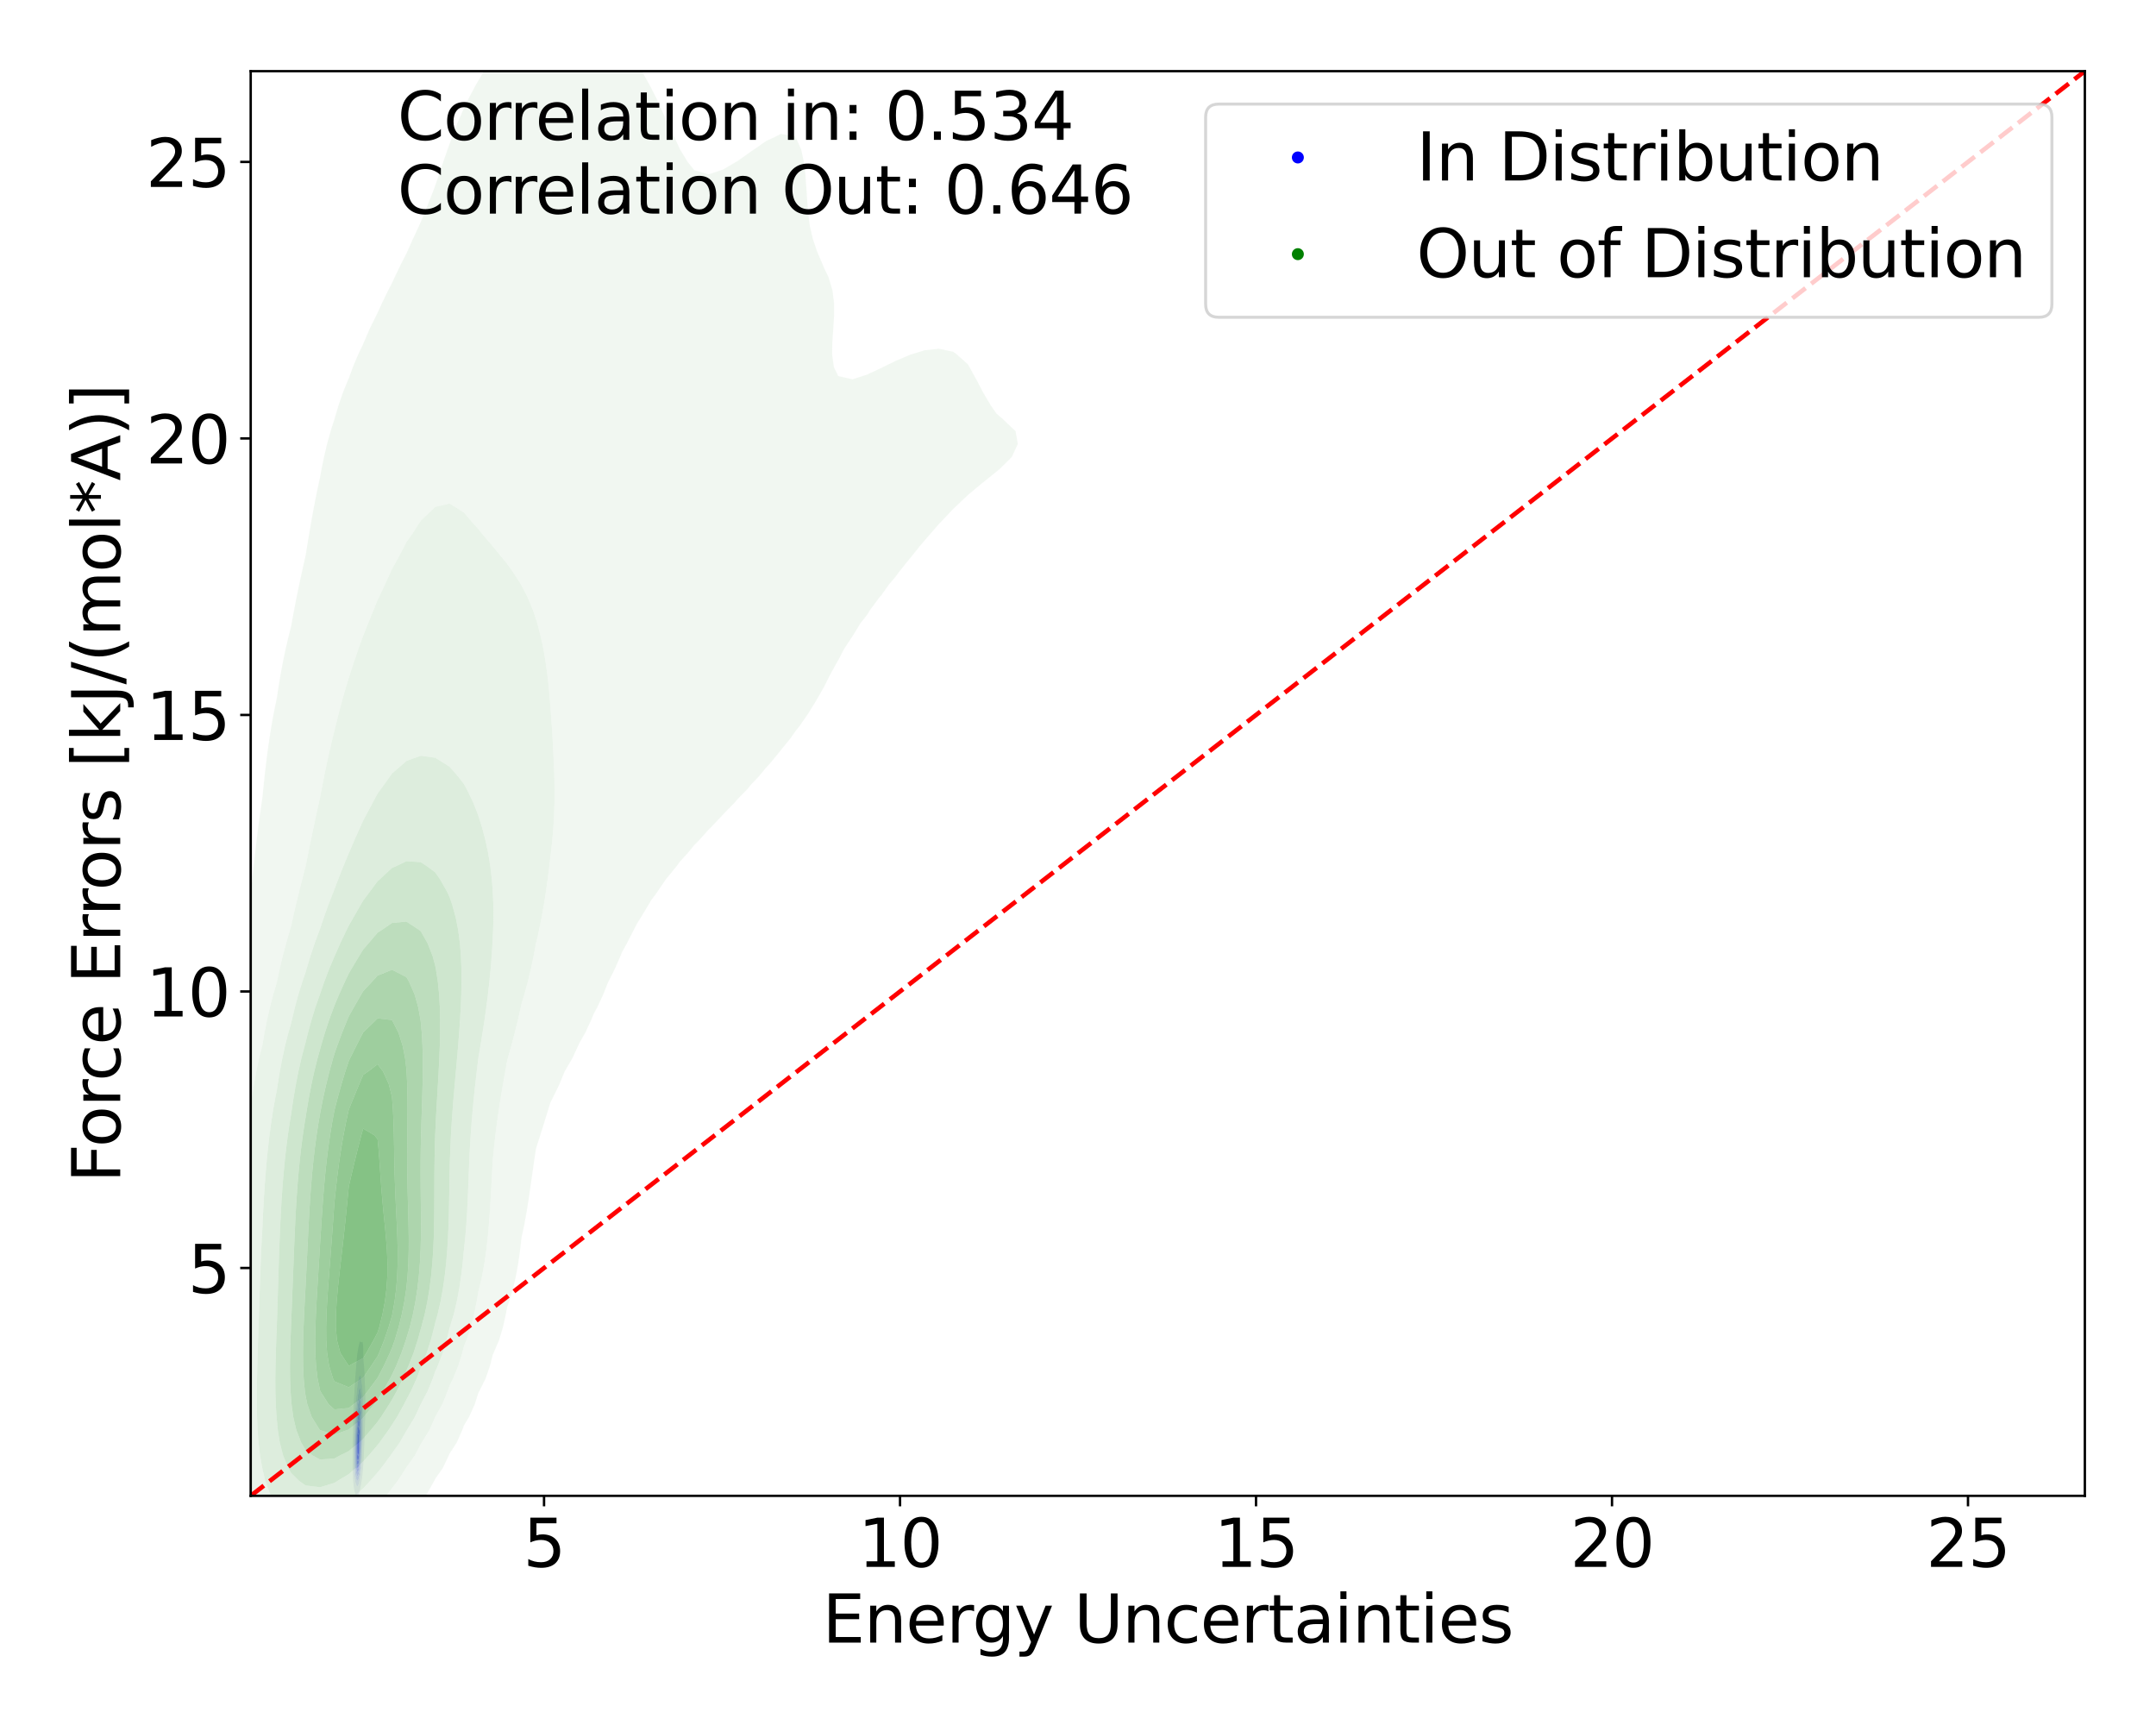 <?xml version="1.0" encoding="utf-8" standalone="no"?>
<!DOCTYPE svg PUBLIC "-//W3C//DTD SVG 1.1//EN"
  "http://www.w3.org/Graphics/SVG/1.1/DTD/svg11.dtd">
<svg xmlns:xlink="http://www.w3.org/1999/xlink" width="720pt" height="576pt" viewBox="0 0 720 576" xmlns="http://www.w3.org/2000/svg" version="1.1">
 <defs>
  <style type="text/css">*{stroke-linejoin: round; stroke-linecap: butt}</style>
 </defs>
 <g id="figure_1">
  <g id="patch_1">
   <path d="M 0 576 
L 720 576 
L 720 0 
L 0 0 
z
" style="fill: #ffffff"/>
  </g>
  <g id="axes_1">
   <g id="patch_2">
    <path d="M 83.72 499.48 
L 696.24 499.48 
L 696.24 23.76 
L 83.72 23.76 
z
" style="fill: #ffffff"/>
   </g>
   <g id="QuadContourSet_1">
    <path d="M 119.095 499.604 
L 119.341 499.772 
L 119.588 499.427 
L 119.59 499.42 
L 119.834 498.926 
L 120.08 497.931 
L 120.141 497.624 
L 120.327 496.876 
L 120.52 495.827 
L 120.573 495.555 
L 120.819 494.079 
L 120.827 494.03 
L 121.059 492.234 
L 121.066 492.169 
L 121.235 490.437 
L 121.312 489.184 
L 121.354 488.641 
L 121.466 486.844 
L 121.542 485.047 
L 121.558 484.56 
L 121.632 483.251 
L 121.702 481.454 
L 121.754 479.658 
L 121.8 477.861 
L 121.805 477.719 
L 121.881 476.064 
L 121.951 474.268 
L 121.999 472.471 
L 122.02 470.675 
L 122.018 468.878 
L 122.006 467.081 
L 121.982 465.285 
L 121.919 463.488 
L 121.827 461.692 
L 121.805 461.125 
L 121.774 459.895 
L 121.715 458.098 
L 121.576 456.302 
L 121.558 456.146 
L 121.41 454.505 
L 121.336 452.709 
L 121.315 450.912 
L 121.312 450.772 
L 121.251 449.115 
L 121.066 448.052 
L 120.819 448.183 
L 120.573 448.254 
L 120.327 447.905 
L 120.08 448.195 
L 119.878 449.115 
L 119.834 449.271 
L 119.588 450.388 
L 119.494 450.912 
L 119.341 451.9 
L 119.254 452.709 
L 119.095 454.505 
L 119.095 454.505 
L 118.932 456.302 
L 118.848 457.411 
L 118.792 458.098 
L 118.663 459.895 
L 118.602 460.864 
L 118.545 461.692 
L 118.432 463.488 
L 118.356 464.922 
L 118.332 465.285 
L 118.218 467.081 
L 118.131 468.878 
L 118.109 469.394 
L 118.035 470.675 
L 117.964 472.471 
L 117.919 474.268 
L 117.888 476.064 
L 117.863 477.815 
L 117.862 477.861 
L 117.81 479.658 
L 117.77 481.454 
L 117.744 483.251 
L 117.733 485.047 
L 117.732 486.844 
L 117.742 488.641 
L 117.767 490.437 
L 117.821 492.234 
L 117.863 493.024 
L 117.902 494.03 
L 118.044 495.827 
L 118.109 496.367 
L 118.351 497.624 
L 118.356 497.645 
L 118.602 498.637 
L 118.848 499.217 
L 119.01 499.42 
z
M 118.995 495.827 
L 118.848 495.521 
L 118.602 494.546 
L 118.514 494.03 
L 118.356 492.756 
L 118.306 492.234 
L 118.201 490.437 
L 118.155 488.641 
L 118.138 486.844 
L 118.137 485.047 
L 118.148 483.251 
L 118.173 481.454 
L 118.214 479.658 
L 118.275 477.861 
L 118.356 476.156 
L 118.359 476.064 
L 118.429 474.268 
L 118.524 472.471 
L 118.602 471.275 
L 118.639 470.675 
L 118.769 468.878 
L 118.848 467.918 
L 118.918 467.081 
L 119.086 465.285 
L 119.095 465.193 
L 119.272 463.488 
L 119.341 462.862 
L 119.514 461.692 
L 119.588 461.157 
L 119.834 460.013 
L 119.885 459.895 
L 120.08 459.348 
L 120.327 459.267 
L 120.552 459.895 
L 120.573 459.95 
L 120.819 461.692 
L 120.819 461.692 
L 121.024 463.488 
L 121.066 463.975 
L 121.159 465.285 
L 121.251 467.081 
L 121.312 468.806 
L 121.315 468.878 
L 121.358 470.675 
L 121.368 472.471 
L 121.35 474.268 
L 121.312 475.66 
L 121.305 476.064 
L 121.263 477.861 
L 121.211 479.658 
L 121.15 481.454 
L 121.072 483.251 
L 121.066 483.392 
L 121.015 485.047 
L 120.929 486.844 
L 120.819 488.27 
L 120.797 488.641 
L 120.641 490.437 
L 120.573 491.001 
L 120.428 492.234 
L 120.327 492.926 
L 120.138 494.03 
L 120.08 494.359 
L 119.834 495.445 
L 119.662 495.827 
L 119.588 496.053 
L 119.341 496.295 
L 119.095 496.086 
z
" clip-path="url(#pd031a55407)" style="fill: #e6e6f3"/>
    <path d="M 119.095 496.086 
L 119.341 496.295 
L 119.588 496.053 
L 119.662 495.827 
L 119.834 495.445 
L 120.08 494.359 
L 120.138 494.03 
L 120.327 492.926 
L 120.428 492.234 
L 120.573 491.001 
L 120.641 490.437 
L 120.797 488.641 
L 120.819 488.27 
L 120.929 486.844 
L 121.015 485.047 
L 121.066 483.392 
L 121.072 483.251 
L 121.15 481.454 
L 121.211 479.658 
L 121.263 477.861 
L 121.305 476.064 
L 121.312 475.66 
L 121.35 474.268 
L 121.368 472.471 
L 121.358 470.675 
L 121.315 468.878 
L 121.312 468.806 
L 121.251 467.081 
L 121.159 465.285 
L 121.066 463.975 
L 121.024 463.488 
L 120.819 461.692 
L 120.819 461.692 
L 120.573 459.95 
L 120.552 459.895 
L 120.327 459.267 
L 120.08 459.348 
L 119.885 459.895 
L 119.834 460.013 
L 119.588 461.157 
L 119.514 461.692 
L 119.341 462.862 
L 119.272 463.488 
L 119.095 465.193 
L 119.086 465.285 
L 118.918 467.081 
L 118.848 467.918 
L 118.769 468.878 
L 118.639 470.675 
L 118.602 471.275 
L 118.524 472.471 
L 118.429 474.268 
L 118.359 476.064 
L 118.356 476.156 
L 118.275 477.861 
L 118.214 479.658 
L 118.173 481.454 
L 118.148 483.251 
L 118.137 485.047 
L 118.138 486.844 
L 118.155 488.641 
L 118.201 490.437 
L 118.306 492.234 
L 118.356 492.756 
L 118.514 494.03 
L 118.602 494.546 
L 118.848 495.521 
L 118.995 495.827 
z
M 119.055 494.03 
L 118.848 493.386 
L 118.651 492.234 
L 118.602 491.835 
L 118.472 490.437 
L 118.391 488.641 
L 118.36 486.844 
L 118.356 485.109 
L 118.356 485.047 
L 118.356 485.029 
L 118.368 483.251 
L 118.396 481.454 
L 118.442 479.658 
L 118.511 477.861 
L 118.602 476.205 
L 118.609 476.064 
L 118.709 474.268 
L 118.848 472.471 
L 118.848 472.471 
L 118.993 470.675 
L 119.095 469.615 
L 119.171 468.878 
L 119.341 467.366 
L 119.38 467.081 
L 119.588 465.599 
L 119.646 465.285 
L 119.834 464.231 
L 120.062 463.488 
L 120.08 463.423 
L 120.243 463.488 
L 120.327 463.525 
L 120.573 465.029 
L 120.602 465.285 
L 120.772 467.081 
L 120.819 467.693 
L 120.901 468.878 
L 120.995 470.675 
L 121.045 472.471 
L 121.056 474.268 
L 121.043 476.064 
L 121.013 477.861 
L 120.971 479.658 
L 120.918 481.454 
L 120.845 483.251 
L 120.819 483.752 
L 120.771 485.047 
L 120.676 486.844 
L 120.573 488.099 
L 120.534 488.641 
L 120.352 490.437 
L 120.327 490.643 
L 120.104 492.234 
L 120.08 492.382 
L 119.834 493.598 
L 119.657 494.03 
L 119.588 494.24 
L 119.341 494.459 
L 119.095 494.155 
z
" clip-path="url(#pd031a55407)" style="fill: #d0d0f4"/>
    <path d="M 119.095 494.155 
L 119.341 494.459 
L 119.588 494.24 
L 119.657 494.03 
L 119.834 493.598 
L 120.08 492.382 
L 120.104 492.234 
L 120.327 490.643 
L 120.352 490.437 
L 120.534 488.641 
L 120.573 488.099 
L 120.676 486.844 
L 120.771 485.047 
L 120.819 483.752 
L 120.845 483.251 
L 120.918 481.454 
L 120.971 479.658 
L 121.013 477.861 
L 121.043 476.064 
L 121.056 474.268 
L 121.045 472.471 
L 120.995 470.675 
L 120.901 468.878 
L 120.819 467.693 
L 120.772 467.081 
L 120.602 465.285 
L 120.573 465.029 
L 120.327 463.525 
L 120.243 463.488 
L 120.08 463.423 
L 120.062 463.488 
L 119.834 464.231 
L 119.646 465.285 
L 119.588 465.599 
L 119.38 467.081 
L 119.341 467.366 
L 119.171 468.878 
L 119.095 469.615 
L 118.993 470.675 
L 118.848 472.471 
L 118.848 472.471 
L 118.709 474.268 
L 118.609 476.064 
L 118.602 476.205 
L 118.511 477.861 
L 118.442 479.658 
L 118.396 481.454 
L 118.368 483.251 
L 118.356 485.029 
L 118.356 485.047 
L 118.356 485.109 
L 118.36 486.844 
L 118.391 488.641 
L 118.472 490.437 
L 118.602 491.835 
L 118.651 492.234 
L 118.848 493.386 
L 119.055 494.03 
z
M 119.033 492.234 
L 118.848 491.314 
L 118.738 490.437 
L 118.607 488.641 
L 118.602 488.49 
L 118.545 486.844 
L 118.528 485.047 
L 118.542 483.251 
L 118.582 481.454 
L 118.602 480.889 
L 118.637 479.658 
L 118.713 477.861 
L 118.822 476.064 
L 118.848 475.7 
L 118.95 474.268 
L 119.095 472.658 
L 119.113 472.471 
L 119.302 470.675 
L 119.341 470.324 
L 119.543 468.878 
L 119.588 468.554 
L 119.834 467.307 
L 119.964 467.081 
L 120.08 466.825 
L 120.16 467.081 
L 120.327 467.706 
L 120.463 468.878 
L 120.573 469.947 
L 120.631 470.675 
L 120.743 472.471 
L 120.803 474.268 
L 120.819 476.064 
L 120.807 477.861 
L 120.778 479.658 
L 120.735 481.454 
L 120.675 483.251 
L 120.585 485.047 
L 120.573 485.228 
L 120.481 486.844 
L 120.327 488.621 
L 120.325 488.641 
L 120.118 490.437 
L 120.08 490.71 
L 119.834 492.017 
L 119.756 492.234 
L 119.588 492.752 
L 119.341 492.918 
L 119.095 492.486 
z
" clip-path="url(#pd031a55407)" style="fill: #b6b6f6"/>
    <path d="M 119.095 492.486 
L 119.341 492.918 
L 119.588 492.752 
L 119.756 492.234 
L 119.834 492.017 
L 120.08 490.71 
L 120.118 490.437 
L 120.325 488.641 
L 120.327 488.621 
L 120.481 486.844 
L 120.573 485.228 
L 120.585 485.047 
L 120.675 483.251 
L 120.735 481.454 
L 120.778 479.658 
L 120.807 477.861 
L 120.819 476.064 
L 120.803 474.268 
L 120.743 472.471 
L 120.631 470.675 
L 120.573 469.947 
L 120.463 468.878 
L 120.327 467.706 
L 120.16 467.081 
L 120.08 466.825 
L 119.964 467.081 
L 119.834 467.307 
L 119.588 468.554 
L 119.543 468.878 
L 119.341 470.324 
L 119.302 470.675 
L 119.113 472.471 
L 119.095 472.658 
L 118.95 474.268 
L 118.848 475.7 
L 118.822 476.064 
L 118.713 477.861 
L 118.637 479.658 
L 118.602 480.889 
L 118.582 481.454 
L 118.542 483.251 
L 118.528 485.047 
L 118.545 486.844 
L 118.602 488.49 
L 118.607 488.641 
L 118.738 490.437 
L 118.848 491.314 
L 119.033 492.234 
z
M 118.994 490.437 
L 118.848 489.208 
L 118.799 488.641 
L 118.712 486.844 
L 118.682 485.047 
L 118.69 483.251 
L 118.726 481.454 
L 118.79 479.658 
L 118.848 478.526 
L 118.882 477.861 
L 118.999 476.064 
L 119.095 474.907 
L 119.156 474.268 
L 119.341 472.516 
L 119.348 472.471 
L 119.588 470.816 
L 119.629 470.675 
L 119.834 469.828 
L 120.08 469.857 
L 120.239 470.675 
L 120.327 471.155 
L 120.455 472.471 
L 120.573 474.268 
L 120.573 474.268 
L 120.629 476.064 
L 120.642 477.861 
L 120.625 479.658 
L 120.585 481.454 
L 120.573 481.771 
L 120.526 483.251 
L 120.444 485.047 
L 120.327 486.769 
L 120.321 486.844 
L 120.155 488.641 
L 120.08 489.26 
L 119.887 490.437 
L 119.834 490.732 
L 119.588 491.492 
L 119.341 491.606 
L 119.095 490.998 
z
" clip-path="url(#pd031a55407)" style="fill: #9b9bf7"/>
    <path d="M 119.095 490.998 
L 119.341 491.606 
L 119.588 491.492 
L 119.834 490.732 
L 119.887 490.437 
L 120.08 489.26 
L 120.155 488.641 
L 120.321 486.844 
L 120.327 486.769 
L 120.444 485.047 
L 120.526 483.251 
L 120.573 481.771 
L 120.585 481.454 
L 120.625 479.658 
L 120.642 477.861 
L 120.629 476.064 
L 120.573 474.268 
L 120.573 474.268 
L 120.455 472.471 
L 120.327 471.155 
L 120.239 470.675 
L 120.08 469.857 
L 119.834 469.828 
L 119.629 470.675 
L 119.588 470.816 
L 119.348 472.471 
L 119.341 472.516 
L 119.156 474.268 
L 119.095 474.907 
L 118.999 476.064 
L 118.882 477.861 
L 118.848 478.526 
L 118.79 479.658 
L 118.726 481.454 
L 118.69 483.251 
L 118.682 485.047 
L 118.712 486.844 
L 118.799 488.641 
L 118.848 489.208 
L 118.994 490.437 
z
M 118.984 488.641 
L 118.864 486.844 
L 118.848 486.288 
L 118.818 485.047 
L 118.82 483.251 
L 118.848 481.923 
L 118.858 481.454 
L 118.925 479.658 
L 119.024 477.861 
L 119.095 476.887 
L 119.166 476.064 
L 119.341 474.324 
L 119.35 474.268 
L 119.588 472.711 
L 119.679 472.471 
L 119.834 471.989 
L 120.08 472.324 
L 120.105 472.471 
L 120.327 474.052 
L 120.344 474.268 
L 120.441 476.064 
L 120.483 477.861 
L 120.484 479.658 
L 120.457 481.454 
L 120.402 483.251 
L 120.327 484.767 
L 120.312 485.047 
L 120.183 486.844 
L 120.08 487.884 
L 119.981 488.641 
L 119.834 489.567 
L 119.588 490.371 
L 119.341 490.437 
L 119.095 489.534 
z
" clip-path="url(#pd031a55407)" style="fill: #8080f8"/>
    <path d="M 119.095 489.534 
L 119.341 490.437 
L 119.588 490.371 
L 119.834 489.567 
L 119.981 488.641 
L 120.08 487.884 
L 120.183 486.844 
L 120.312 485.047 
L 120.327 484.767 
L 120.402 483.251 
L 120.457 481.454 
L 120.484 479.658 
L 120.483 477.861 
L 120.441 476.064 
L 120.344 474.268 
L 120.327 474.052 
L 120.105 472.471 
L 120.08 472.324 
L 119.834 471.989 
L 119.679 472.471 
L 119.588 472.711 
L 119.35 474.268 
L 119.341 474.324 
L 119.166 476.064 
L 119.095 476.887 
L 119.024 477.861 
L 118.925 479.658 
L 118.858 481.454 
L 118.848 481.923 
L 118.82 483.251 
L 118.818 485.047 
L 118.848 486.288 
L 118.864 486.844 
L 118.984 488.641 
z
M 119.211 488.641 
L 119.095 487.795 
L 119.021 486.844 
L 118.957 485.047 
L 118.95 483.251 
L 118.985 481.454 
L 119.057 479.658 
L 119.095 479.02 
L 119.178 477.861 
L 119.341 476.064 
L 119.341 476.064 
L 119.588 474.501 
L 119.703 474.268 
L 119.834 473.969 
L 119.96 474.268 
L 120.08 474.626 
L 120.226 476.064 
L 120.318 477.861 
L 120.327 478.352 
L 120.342 479.658 
L 120.327 481.447 
L 120.327 481.454 
L 120.272 483.251 
L 120.181 485.047 
L 120.08 486.371 
L 120.034 486.844 
L 119.834 488.368 
L 119.765 488.641 
L 119.588 489.253 
L 119.341 489.218 
z
" clip-path="url(#pd031a55407)" style="fill: #6565fa"/>
    <path d="M 119.341 489.218 
L 119.588 489.253 
L 119.765 488.641 
L 119.834 488.368 
L 120.034 486.844 
L 120.08 486.371 
L 120.181 485.047 
L 120.272 483.251 
L 120.327 481.454 
L 120.327 481.447 
L 120.342 479.658 
L 120.327 478.352 
L 120.318 477.861 
L 120.226 476.064 
L 120.08 474.626 
L 119.96 474.268 
L 119.834 473.969 
L 119.703 474.268 
L 119.588 474.501 
L 119.341 476.064 
L 119.341 476.064 
L 119.178 477.861 
L 119.095 479.02 
L 119.057 479.658 
L 118.985 481.454 
L 118.95 483.251 
L 118.957 485.047 
L 119.021 486.844 
L 119.095 487.795 
L 119.211 488.641 
z
M 119.229 486.844 
L 119.117 485.047 
L 119.095 483.251 
L 119.136 481.454 
L 119.226 479.658 
L 119.341 478.096 
L 119.372 477.861 
L 119.588 476.45 
L 119.834 476.127 
L 120.08 477.649 
L 120.094 477.861 
L 120.158 479.658 
L 120.164 481.454 
L 120.123 483.251 
L 120.08 484.098 
L 120.021 485.047 
L 119.845 486.844 
L 119.834 486.928 
L 119.588 487.9 
L 119.341 487.663 
z
" clip-path="url(#pd031a55407)" style="fill: #4949fb"/>
    <path d="M 119.341 487.663 
L 119.588 487.9 
L 119.834 486.928 
L 119.845 486.844 
L 120.021 485.047 
L 120.08 484.098 
L 120.123 483.251 
L 120.164 481.454 
L 120.158 479.658 
L 120.094 477.861 
L 120.08 477.649 
L 119.834 476.127 
L 119.588 476.45 
L 119.372 477.861 
L 119.341 478.096 
L 119.226 479.658 
L 119.136 481.454 
L 119.095 483.251 
L 119.117 485.047 
L 119.229 486.844 
z
M 119.315 485.047 
L 119.279 483.251 
L 119.313 481.454 
L 119.341 480.888 
L 119.459 479.658 
L 119.588 478.684 
L 119.834 478.834 
L 119.908 479.658 
L 119.965 481.454 
L 119.935 483.251 
L 119.834 485.047 
L 119.834 485.047 
L 119.588 486.271 
L 119.341 485.417 
z
" clip-path="url(#pd031a55407)" style="fill: #2a2afd"/>
    <path d="M 119.341 485.417 
L 119.588 486.271 
L 119.834 485.047 
L 119.834 485.047 
L 119.935 483.251 
L 119.965 481.454 
L 119.908 479.658 
L 119.834 478.834 
L 119.588 478.684 
L 119.459 479.658 
L 119.341 480.888 
L 119.313 481.454 
L 119.279 483.251 
L 119.315 485.047 
z
" clip-path="url(#pd031a55407)" style="fill: #0d0dfe"/>
   </g>
   <g id="QuadContourSet_2">
    <path d="M 87.639 542.707 
L 92.446 542.508 
L 95.917 541.531 
L 97.254 541.269 
L 102.061 539.499 
L 105.784 537.256 
L 106.869 536.725 
L 111.676 533.402 
L 112.183 532.98 
L 116.484 529.6 
L 117.457 528.705 
L 121.291 525.115 
L 121.977 524.43 
L 125.961 520.155 
L 126.099 520.004 
L 129.898 515.88 
L 130.907 514.589 
L 133.482 511.605 
L 135.714 508.318 
L 136.52 507.33 
L 139.623 503.055 
L 140.522 501.517 
L 142.595 498.78 
L 144.99 494.505 
L 145.329 493.828 
L 147.855 490.229 
L 149.886 485.954 
L 150.137 485.371 
L 152.531 481.679 
L 154.418 477.404 
L 154.944 475.974 
L 156.645 473.129 
L 158.564 468.854 
L 159.752 465.076 
L 160.025 464.579 
L 162.168 460.304 
L 163.633 456.029 
L 164.559 452.361 
L 164.846 451.754 
L 166.66 447.478 
L 167.953 443.203 
L 168.908 438.928 
L 169.367 436.419 
L 170.008 434.653 
L 171.31 430.378 
L 172.293 426.103 
L 173.055 421.828 
L 173.663 417.553 
L 174.161 413.278 
L 174.175 413.146 
L 175.077 409.002 
L 175.854 404.727 
L 176.532 400.452 
L 177.157 396.177 
L 177.762 391.902 
L 178.376 387.627 
L 178.982 383.597 
L 179.054 383.352 
L 180.411 379.077 
L 181.758 374.802 
L 183.071 370.527 
L 183.79 368.181 
L 184.779 366.251 
L 186.844 361.976 
L 188.597 357.726 
L 188.612 357.701 
L 191.106 353.426 
L 193.09 349.151 
L 193.405 348.408 
L 195.433 344.876 
L 197.422 340.601 
L 198.212 338.655 
L 199.46 336.326 
L 201.459 332.051 
L 203.02 328.083 
L 203.179 327.776 
L 205.332 323.5 
L 207.199 319.225 
L 207.827 317.75 
L 209.372 314.95 
L 211.571 310.675 
L 212.635 308.534 
L 213.992 306.4 
L 216.57 302.125 
L 217.443 300.631 
L 219.491 297.85 
L 222.25 293.766 
L 222.413 293.575 
L 225.886 289.3 
L 227.058 287.72 
L 229.521 285.024 
L 231.865 282.18 
L 233.296 280.749 
L 236.673 276.979 
L 237.208 276.474 
L 241.263 272.199 
L 241.48 271.94 
L 245.4 267.924 
L 246.288 266.876 
L 249.43 263.649 
L 251.095 261.667 
L 253.306 259.374 
L 255.903 256.239 
L 256.996 255.099 
L 260.513 250.824 
L 260.711 250.538 
L 263.972 246.549 
L 265.518 244.314 
L 267.15 242.273 
L 270.07 237.998 
L 270.326 237.557 
L 272.697 233.723 
L 275.133 229.448 
L 275.133 229.448 
L 277.278 225.173 
L 279.653 220.898 
L 279.941 220.457 
L 281.923 216.623 
L 284.748 212.358 
L 284.753 212.348 
L 287.367 208.073 
L 289.556 205.312 
L 290.478 203.798 
L 293.641 199.522 
L 294.363 198.712 
L 296.815 195.247 
L 299.171 192.431 
L 300.225 190.972 
L 303.672 186.697 
L 303.979 186.346 
L 307.119 182.422 
L 308.786 180.464 
L 310.783 178.147 
L 313.594 174.927 
L 314.62 173.872 
L 318.401 169.851 
L 318.692 169.597 
L 323.206 165.322 
L 323.209 165.318 
L 328.016 161.282 
L 328.366 161.046 
L 332.824 157.421 
L 333.675 156.771 
L 337.631 152.841 
L 337.938 152.496 
L 339.9 148.221 
L 339.136 143.946 
L 337.631 142.561 
L 334.63 139.671 
L 332.824 138.171 
L 330.881 135.396 
L 328.348 131.121 
L 328.016 130.474 
L 326.106 126.846 
L 323.764 122.571 
L 323.209 121.632 
L 319.451 118.295 
L 318.401 117.499 
L 313.594 116.446 
L 308.786 116.964 
L 304.437 118.295 
L 303.979 118.43 
L 299.171 120.484 
L 294.892 122.571 
L 294.363 122.836 
L 289.556 125.086 
L 284.748 126.652 
L 279.941 125.587 
L 278.466 122.571 
L 277.882 118.295 
L 277.971 114.02 
L 278.276 109.745 
L 278.537 105.47 
L 278.529 101.195 
L 277.999 96.92 
L 276.716 92.645 
L 275.133 89.323 
L 274.748 88.37 
L 272.918 84.095 
L 271.449 79.819 
L 270.457 75.544 
L 270.326 74.673 
L 269.913 71.269 
L 269.561 66.994 
L 269.283 62.719 
L 268.971 58.444 
L 268.476 54.169 
L 267.542 49.894 
L 265.62 45.619 
L 265.518 45.474 
L 260.711 44.736 
L 259.055 45.619 
L 255.903 47.054 
L 251.852 49.894 
L 251.095 50.373 
L 246.288 53.789 
L 245.62 54.169 
L 241.48 56.596 
L 236.673 58.216 
L 231.865 56.83 
L 229.714 54.169 
L 227.093 49.894 
L 227.058 49.835 
L 225.137 45.619 
L 223.083 41.344 
L 222.25 39.707 
L 221.139 37.068 
L 219.188 32.793 
L 217.443 29.361 
L 217.017 28.518 
L 214.609 24.243 
L 212.635 20.928 
L 212.075 19.968 
L 210.002 15.693 
L 208.566 11.418 
L 207.827 8.133 
L 207.632 7.143 
L 206.883 2.868 
L 205.882 -1.407 
L 204.03 -5.683 
L 203.02 -7.006 
L 198.212 -8.907 
L 193.405 -7.897 
L 189.1 -5.683 
L 188.597 -5.447 
L 183.79 -2.006 
L 183.122 -1.407 
L 178.982 2.215 
L 178.344 2.868 
L 174.181 7.143 
L 174.175 7.149 
L 170.518 11.418 
L 169.367 12.799 
L 167.156 15.693 
L 164.559 19.292 
L 164.094 19.968 
L 161.343 24.243 
L 159.752 26.912 
L 158.815 28.518 
L 156.558 32.793 
L 154.944 36.157 
L 154.504 37.068 
L 152.663 41.344 
L 151.012 45.619 
L 150.137 48.06 
L 149.469 49.894 
L 147.997 54.169 
L 146.558 58.444 
L 145.329 62.005 
L 145.077 62.719 
L 143.409 66.994 
L 141.705 71.269 
L 140.522 74.094 
L 139.886 75.544 
L 137.883 79.819 
L 135.978 84.095 
L 135.714 84.646 
L 133.807 88.37 
L 131.78 92.645 
L 130.907 94.512 
L 129.656 96.92 
L 127.567 101.195 
L 126.099 104.473 
L 125.588 105.47 
L 123.477 109.745 
L 121.64 114.02 
L 121.291 114.866 
L 119.647 118.295 
L 117.858 122.571 
L 116.484 126.296 
L 116.242 126.846 
L 114.511 131.121 
L 113.043 135.396 
L 111.777 139.671 
L 111.676 140.046 
L 110.413 143.946 
L 109.238 148.221 
L 108.233 152.496 
L 107.362 156.771 
L 106.869 159.482 
L 106.514 161.046 
L 105.614 165.322 
L 104.787 169.597 
L 104.011 173.872 
L 103.271 178.147 
L 102.56 182.422 
L 102.061 185.454 
L 101.791 186.697 
L 100.832 190.972 
L 99.908 195.247 
L 99.028 199.522 
L 98.197 203.798 
L 97.419 208.073 
L 97.254 208.981 
L 96.406 212.348 
L 95.407 216.623 
L 94.511 220.898 
L 93.711 225.173 
L 92.998 229.448 
L 92.446 233.146 
L 92.32 233.723 
L 91.439 237.998 
L 90.666 242.273 
L 89.983 246.549 
L 89.377 250.824 
L 88.833 255.099 
L 88.343 259.374 
L 87.899 263.649 
L 87.639 266.328 
L 87.396 267.924 
L 86.779 272.199 
L 86.21 276.474 
L 85.68 280.749 
L 85.177 285.024 
L 84.692 289.3 
L 84.218 293.575 
L 83.749 297.85 
L 83.284 302.125 
L 82.831 306.347 
L 82.821 306.4 
L 81.972 310.675 
L 81.143 314.95 
L 80.348 319.225 
L 79.604 323.5 
L 78.918 327.776 
L 78.298 332.051 
L 78.023 334.011 
L 77.437 336.326 
L 76.417 340.601 
L 75.53 344.876 
L 74.765 349.151 
L 74.108 353.426 
L 73.544 357.701 
L 73.216 360.498 
L 72.88 361.976 
L 71.992 366.251 
L 71.245 370.527 
L 70.615 374.802 
L 70.083 379.077 
L 69.632 383.352 
L 69.247 387.627 
L 68.919 391.902 
L 68.637 396.177 
L 68.408 400.202 
L 68.379 400.452 
L 67.93 404.727 
L 67.548 409.002 
L 67.225 413.278 
L 66.951 417.553 
L 66.72 421.828 
L 66.526 426.103 
L 66.365 430.378 
L 66.23 434.653 
L 66.116 438.928 
L 66.017 443.203 
L 65.93 447.478 
L 65.848 451.754 
L 65.769 456.029 
L 65.691 460.304 
L 65.613 464.579 
L 65.537 468.854 
L 65.467 473.129 
L 65.408 477.404 
L 65.365 481.679 
L 65.347 485.954 
L 65.363 490.229 
L 65.427 494.505 
L 65.554 498.78 
L 65.767 503.055 
L 66.096 507.33 
L 66.586 511.605 
L 67.301 515.88 
L 68.336 520.155 
L 68.408 520.396 
L 69.31 524.43 
L 70.792 528.705 
L 73.137 532.98 
L 73.216 533.102 
L 76.366 537.256 
L 78.023 538.868 
L 82.831 541.528 
L 82.844 541.531 
z
M 91.807 520.155 
L 87.639 517.589 
L 86.125 515.88 
L 83.4 511.605 
L 82.831 510.322 
L 81.588 507.33 
L 80.339 503.055 
L 79.513 498.78 
L 78.969 494.505 
L 78.62 490.229 
L 78.404 485.954 
L 78.284 481.679 
L 78.231 477.404 
L 78.227 473.129 
L 78.257 468.854 
L 78.311 464.579 
L 78.381 460.304 
L 78.46 456.029 
L 78.543 451.754 
L 78.628 447.478 
L 78.713 443.203 
L 78.799 438.928 
L 78.887 434.653 
L 78.982 430.378 
L 79.089 426.103 
L 79.212 421.828 
L 79.357 417.553 
L 79.53 413.278 
L 79.735 409.002 
L 79.977 404.727 
L 80.262 400.452 
L 80.596 396.177 
L 80.986 391.902 
L 81.441 387.627 
L 81.972 383.352 
L 82.594 379.077 
L 82.831 377.623 
L 83.115 374.802 
L 83.604 370.527 
L 84.17 366.251 
L 84.829 361.976 
L 85.598 357.701 
L 86.5 353.426 
L 87.56 349.151 
L 87.639 348.849 
L 88.323 344.876 
L 89.165 340.601 
L 90.135 336.326 
L 91.253 332.051 
L 92.446 328.042 
L 92.502 327.776 
L 93.405 323.5 
L 94.417 319.225 
L 95.543 314.95 
L 96.783 310.675 
L 97.254 309.061 
L 97.842 306.4 
L 98.812 302.125 
L 99.843 297.85 
L 100.926 293.575 
L 102.047 289.3 
L 102.061 289.243 
L 102.902 285.024 
L 103.777 280.749 
L 104.673 276.474 
L 105.587 272.199 
L 106.522 267.924 
L 106.869 266.318 
L 107.381 263.649 
L 108.22 259.374 
L 109.105 255.099 
L 110.046 250.824 
L 111.052 246.549 
L 111.676 244.028 
L 112.096 242.273 
L 113.16 237.998 
L 114.305 233.723 
L 115.536 229.448 
L 116.484 226.344 
L 116.856 225.173 
L 118.245 220.898 
L 119.712 216.623 
L 121.254 212.348 
L 121.291 212.244 
L 122.958 208.073 
L 124.694 203.798 
L 126.099 200.347 
L 126.503 199.522 
L 128.518 195.247 
L 130.469 190.972 
L 130.907 189.974 
L 132.764 186.697 
L 135.011 182.422 
L 135.714 181.003 
L 137.769 178.147 
L 140.509 173.872 
L 140.522 173.85 
L 145.003 169.597 
L 145.329 169.243 
L 150.137 168.156 
L 152.515 169.597 
L 154.944 171.166 
L 157.231 173.872 
L 159.752 176.649 
L 160.92 178.147 
L 164.559 182.422 
L 164.559 182.422 
L 168.075 186.697 
L 169.367 188.284 
L 171.291 190.972 
L 174.033 195.247 
L 174.175 195.493 
L 176.229 199.522 
L 177.992 203.798 
L 178.982 206.744 
L 179.398 208.073 
L 180.531 212.348 
L 181.443 216.623 
L 182.179 220.898 
L 182.772 225.173 
L 183.248 229.448 
L 183.631 233.723 
L 183.79 235.821 
L 183.961 237.998 
L 184.26 242.273 
L 184.527 246.549 
L 184.765 250.824 
L 184.968 255.099 
L 185.117 259.374 
L 185.192 263.649 
L 185.169 267.924 
L 185.037 272.199 
L 184.787 276.474 
L 184.42 280.749 
L 183.939 285.024 
L 183.79 286.097 
L 183.439 289.3 
L 182.901 293.575 
L 182.296 297.85 
L 181.618 302.125 
L 180.857 306.4 
L 179.997 310.675 
L 179.016 314.95 
L 178.982 315.083 
L 178.199 319.225 
L 177.292 323.5 
L 176.269 327.776 
L 175.108 332.051 
L 174.175 335.123 
L 173.917 336.326 
L 172.944 340.601 
L 171.893 344.876 
L 170.765 349.151 
L 169.567 353.426 
L 169.367 354.148 
L 168.725 357.701 
L 167.974 361.976 
L 167.255 366.251 
L 166.584 370.527 
L 165.974 374.802 
L 165.431 379.077 
L 164.951 383.352 
L 164.559 387.261 
L 164.537 387.627 
L 164.305 391.902 
L 164.078 396.177 
L 163.841 400.452 
L 163.573 404.727 
L 163.254 409.002 
L 162.864 413.278 
L 162.376 417.553 
L 161.761 421.828 
L 160.98 426.103 
L 159.978 430.378 
L 159.752 431.197 
L 159.178 434.653 
L 158.31 438.928 
L 157.206 443.203 
L 155.77 447.478 
L 154.944 449.526 
L 154.369 451.754 
L 153.054 456.029 
L 151.308 460.304 
L 150.137 462.656 
L 149.479 464.579 
L 147.747 468.854 
L 145.35 473.129 
L 145.329 473.164 
L 143.477 477.404 
L 140.869 481.679 
L 140.522 482.205 
L 138.553 485.954 
L 135.714 489.97 
L 135.555 490.229 
L 132.803 494.505 
L 130.907 496.908 
L 129.518 498.78 
L 126.099 502.742 
L 125.82 503.055 
L 121.876 507.33 
L 121.291 507.932 
L 117.286 511.605 
L 116.484 512.337 
L 111.676 515.856 
L 111.631 515.88 
L 106.869 518.776 
L 102.908 520.155 
L 102.061 520.524 
L 97.254 521.305 
L 92.446 520.496 
z
" clip-path="url(#pd031a55407)" style="fill: #e5f0e5; fill-opacity: 0.5"/>
    <path d="M 92.446 520.496 
L 97.254 521.305 
L 102.061 520.524 
L 102.908 520.155 
L 106.869 518.776 
L 111.631 515.88 
L 111.676 515.856 
L 116.484 512.337 
L 117.286 511.605 
L 121.291 507.932 
L 121.876 507.33 
L 125.82 503.055 
L 126.099 502.742 
L 129.518 498.78 
L 130.907 496.908 
L 132.803 494.505 
L 135.555 490.229 
L 135.714 489.97 
L 138.553 485.954 
L 140.522 482.205 
L 140.869 481.679 
L 143.477 477.404 
L 145.329 473.164 
L 145.35 473.129 
L 147.747 468.854 
L 149.479 464.579 
L 150.137 462.656 
L 151.308 460.304 
L 153.054 456.029 
L 154.369 451.754 
L 154.944 449.526 
L 155.77 447.478 
L 157.206 443.203 
L 158.31 438.928 
L 159.178 434.653 
L 159.752 431.197 
L 159.978 430.378 
L 160.98 426.103 
L 161.761 421.828 
L 162.376 417.553 
L 162.864 413.278 
L 163.254 409.002 
L 163.573 404.727 
L 163.841 400.452 
L 164.078 396.177 
L 164.305 391.902 
L 164.537 387.627 
L 164.559 387.261 
L 164.951 383.352 
L 165.431 379.077 
L 165.974 374.802 
L 166.584 370.527 
L 167.255 366.251 
L 167.974 361.976 
L 168.725 357.701 
L 169.367 354.148 
L 169.567 353.426 
L 170.765 349.151 
L 171.893 344.876 
L 172.944 340.601 
L 173.917 336.326 
L 174.175 335.123 
L 175.108 332.051 
L 176.269 327.776 
L 177.292 323.5 
L 178.199 319.225 
L 178.982 315.083 
L 179.016 314.95 
L 179.997 310.675 
L 180.857 306.4 
L 181.618 302.125 
L 182.296 297.85 
L 182.901 293.575 
L 183.439 289.3 
L 183.79 286.097 
L 183.939 285.024 
L 184.42 280.749 
L 184.787 276.474 
L 185.037 272.199 
L 185.169 267.924 
L 185.192 263.649 
L 185.117 259.374 
L 184.968 255.099 
L 184.765 250.824 
L 184.527 246.549 
L 184.26 242.273 
L 183.961 237.998 
L 183.79 235.821 
L 183.631 233.723 
L 183.248 229.448 
L 182.772 225.173 
L 182.179 220.898 
L 181.443 216.623 
L 180.531 212.348 
L 179.398 208.073 
L 178.982 206.744 
L 177.992 203.798 
L 176.229 199.522 
L 174.175 195.493 
L 174.033 195.247 
L 171.291 190.972 
L 169.367 188.284 
L 168.075 186.697 
L 164.559 182.422 
L 164.559 182.422 
L 160.92 178.147 
L 159.752 176.649 
L 157.231 173.872 
L 154.944 171.166 
L 152.515 169.597 
L 150.137 168.156 
L 145.329 169.243 
L 145.003 169.597 
L 140.522 173.85 
L 140.509 173.872 
L 137.769 178.147 
L 135.714 181.003 
L 135.011 182.422 
L 132.764 186.697 
L 130.907 189.974 
L 130.469 190.972 
L 128.518 195.247 
L 126.503 199.522 
L 126.099 200.347 
L 124.694 203.798 
L 122.958 208.073 
L 121.291 212.244 
L 121.254 212.348 
L 119.712 216.623 
L 118.245 220.898 
L 116.856 225.173 
L 116.484 226.344 
L 115.536 229.448 
L 114.305 233.723 
L 113.16 237.998 
L 112.096 242.273 
L 111.676 244.028 
L 111.052 246.549 
L 110.046 250.824 
L 109.105 255.099 
L 108.22 259.374 
L 107.381 263.649 
L 106.869 266.318 
L 106.522 267.924 
L 105.587 272.199 
L 104.673 276.474 
L 103.777 280.749 
L 102.902 285.024 
L 102.061 289.243 
L 102.047 289.3 
L 100.926 293.575 
L 99.843 297.85 
L 98.812 302.125 
L 97.842 306.4 
L 97.254 309.061 
L 96.783 310.675 
L 95.543 314.95 
L 94.417 319.225 
L 93.405 323.5 
L 92.502 327.776 
L 92.446 328.042 
L 91.253 332.051 
L 90.135 336.326 
L 89.165 340.601 
L 88.323 344.876 
L 87.639 348.849 
L 87.56 349.151 
L 86.5 353.426 
L 85.598 357.701 
L 84.829 361.976 
L 84.17 366.251 
L 83.604 370.527 
L 83.115 374.802 
L 82.831 377.623 
L 82.594 379.077 
L 81.972 383.352 
L 81.441 387.627 
L 80.986 391.902 
L 80.596 396.177 
L 80.262 400.452 
L 79.977 404.727 
L 79.735 409.002 
L 79.53 413.278 
L 79.357 417.553 
L 79.212 421.828 
L 79.089 426.103 
L 78.982 430.378 
L 78.887 434.653 
L 78.799 438.928 
L 78.713 443.203 
L 78.628 447.478 
L 78.543 451.754 
L 78.46 456.029 
L 78.381 460.304 
L 78.311 464.579 
L 78.257 468.854 
L 78.227 473.129 
L 78.231 477.404 
L 78.284 481.679 
L 78.404 485.954 
L 78.62 490.229 
L 78.969 494.505 
L 79.513 498.78 
L 80.339 503.055 
L 81.588 507.33 
L 82.831 510.322 
L 83.4 511.605 
L 86.125 515.88 
L 87.639 517.589 
L 91.807 520.155 
z
M 100.532 507.33 
L 97.254 506.68 
L 92.765 503.055 
L 92.446 502.698 
L 90.158 498.78 
L 88.58 494.505 
L 87.639 490.434 
L 87.59 490.229 
L 86.823 485.954 
L 86.323 481.679 
L 86.014 477.404 
L 85.843 473.129 
L 85.774 468.854 
L 85.778 464.579 
L 85.836 460.304 
L 85.931 456.029 
L 86.051 451.754 
L 86.185 447.478 
L 86.325 443.203 
L 86.466 438.928 
L 86.607 434.653 
L 86.749 430.378 
L 86.895 426.103 
L 87.054 421.828 
L 87.232 417.553 
L 87.441 413.278 
L 87.639 409.861 
L 87.673 409.002 
L 87.872 404.727 
L 88.106 400.452 
L 88.38 396.177 
L 88.7 391.902 
L 89.07 387.627 
L 89.499 383.352 
L 89.993 379.077 
L 90.566 374.802 
L 91.229 370.527 
L 92 366.251 
L 92.446 364.057 
L 92.756 361.976 
L 93.462 357.701 
L 94.273 353.426 
L 95.209 349.151 
L 96.292 344.876 
L 97.254 341.531 
L 97.464 340.601 
L 98.487 336.326 
L 99.65 332.051 
L 100.976 327.776 
L 102.061 324.61 
L 102.383 323.5 
L 103.661 319.225 
L 105.085 314.95 
L 106.67 310.675 
L 106.869 310.137 
L 108.124 306.4 
L 109.664 302.125 
L 111.333 297.85 
L 111.676 296.953 
L 112.958 293.575 
L 114.642 289.3 
L 116.425 285.024 
L 116.484 284.876 
L 118.256 280.749 
L 120.17 276.474 
L 121.291 273.973 
L 122.248 272.199 
L 124.517 267.924 
L 126.099 264.974 
L 127.073 263.649 
L 130.14 259.374 
L 130.907 258.279 
L 134.597 255.099 
L 135.714 254.088 
L 140.522 252.364 
L 145.329 253.013 
L 148.684 255.099 
L 150.137 256.021 
L 153.068 259.374 
L 154.944 261.825 
L 155.949 263.649 
L 158.012 267.924 
L 159.683 272.199 
L 159.752 272.395 
L 161.03 276.474 
L 162.148 280.749 
L 163.051 285.024 
L 163.746 289.3 
L 164.243 293.575 
L 164.559 297.85 
L 164.559 297.85 
L 164.748 302.125 
L 164.78 306.4 
L 164.674 310.675 
L 164.559 312.728 
L 164.465 314.95 
L 164.195 319.225 
L 163.848 323.5 
L 163.43 327.776 
L 162.946 332.051 
L 162.398 336.326 
L 161.793 340.601 
L 161.137 344.876 
L 160.44 349.151 
L 159.752 353.202 
L 159.725 353.426 
L 159.214 357.701 
L 158.724 361.976 
L 158.265 366.251 
L 157.85 370.527 
L 157.486 374.802 
L 157.178 379.077 
L 156.924 383.352 
L 156.717 387.627 
L 156.541 391.902 
L 156.378 396.177 
L 156.203 400.452 
L 155.994 404.727 
L 155.724 409.002 
L 155.365 413.278 
L 154.944 417.06 
L 154.907 417.553 
L 154.499 421.828 
L 153.985 426.103 
L 153.339 430.378 
L 152.531 434.653 
L 151.512 438.928 
L 150.214 443.203 
L 150.137 443.425 
L 149.143 447.478 
L 147.85 451.754 
L 146.207 456.029 
L 145.329 457.965 
L 144.522 460.304 
L 142.784 464.579 
L 140.522 468.854 
L 140.522 468.854 
L 138.545 473.129 
L 135.968 477.404 
L 135.714 477.795 
L 133.483 481.679 
L 130.907 485.297 
L 130.45 485.954 
L 127.281 490.229 
L 126.099 491.665 
L 123.612 494.505 
L 121.291 496.977 
L 119.277 498.78 
L 116.484 501.295 
L 113.83 503.055 
L 111.676 504.603 
L 106.869 506.759 
L 103.419 507.33 
L 102.061 507.614 
z
" clip-path="url(#pd031a55407)" style="fill: #d5e9d5; fill-opacity: 0.5"/>
    <path d="M 102.061 507.614 
L 103.419 507.33 
L 106.869 506.759 
L 111.676 504.603 
L 113.83 503.055 
L 116.484 501.295 
L 119.277 498.78 
L 121.291 496.977 
L 123.612 494.505 
L 126.099 491.665 
L 127.281 490.229 
L 130.45 485.954 
L 130.907 485.297 
L 133.483 481.679 
L 135.714 477.795 
L 135.968 477.404 
L 138.545 473.129 
L 140.522 468.854 
L 140.522 468.854 
L 142.784 464.579 
L 144.522 460.304 
L 145.329 457.965 
L 146.207 456.029 
L 147.85 451.754 
L 149.143 447.478 
L 150.137 443.425 
L 150.214 443.203 
L 151.512 438.928 
L 152.531 434.653 
L 153.339 430.378 
L 153.985 426.103 
L 154.499 421.828 
L 154.907 417.553 
L 154.944 417.06 
L 155.365 413.278 
L 155.724 409.002 
L 155.994 404.727 
L 156.203 400.452 
L 156.378 396.177 
L 156.541 391.902 
L 156.717 387.627 
L 156.924 383.352 
L 157.178 379.077 
L 157.486 374.802 
L 157.85 370.527 
L 158.265 366.251 
L 158.724 361.976 
L 159.214 357.701 
L 159.725 353.426 
L 159.752 353.202 
L 160.44 349.151 
L 161.137 344.876 
L 161.793 340.601 
L 162.398 336.326 
L 162.946 332.051 
L 163.43 327.776 
L 163.848 323.5 
L 164.195 319.225 
L 164.465 314.95 
L 164.559 312.728 
L 164.674 310.675 
L 164.78 306.4 
L 164.748 302.125 
L 164.559 297.85 
L 164.559 297.85 
L 164.243 293.575 
L 163.746 289.3 
L 163.051 285.024 
L 162.148 280.749 
L 161.03 276.474 
L 159.752 272.395 
L 159.683 272.199 
L 158.012 267.924 
L 155.949 263.649 
L 154.944 261.825 
L 153.068 259.374 
L 150.137 256.021 
L 148.684 255.099 
L 145.329 253.013 
L 140.522 252.364 
L 135.714 254.088 
L 134.597 255.099 
L 130.907 258.279 
L 130.14 259.374 
L 127.073 263.649 
L 126.099 264.974 
L 124.517 267.924 
L 122.248 272.199 
L 121.291 273.973 
L 120.17 276.474 
L 118.256 280.749 
L 116.484 284.876 
L 116.425 285.024 
L 114.642 289.3 
L 112.958 293.575 
L 111.676 296.953 
L 111.333 297.85 
L 109.664 302.125 
L 108.124 306.4 
L 106.869 310.137 
L 106.67 310.675 
L 105.085 314.95 
L 103.661 319.225 
L 102.383 323.5 
L 102.061 324.61 
L 100.976 327.776 
L 99.65 332.051 
L 98.487 336.326 
L 97.464 340.601 
L 97.254 341.531 
L 96.292 344.876 
L 95.209 349.151 
L 94.273 353.426 
L 93.462 357.701 
L 92.756 361.976 
L 92.446 364.057 
L 92 366.251 
L 91.229 370.527 
L 90.566 374.802 
L 89.993 379.077 
L 89.499 383.352 
L 89.07 387.627 
L 88.7 391.902 
L 88.38 396.177 
L 88.106 400.452 
L 87.872 404.727 
L 87.673 409.002 
L 87.639 409.861 
L 87.441 413.278 
L 87.232 417.553 
L 87.054 421.828 
L 86.895 426.103 
L 86.749 430.378 
L 86.607 434.653 
L 86.466 438.928 
L 86.325 443.203 
L 86.185 447.478 
L 86.051 451.754 
L 85.931 456.029 
L 85.836 460.304 
L 85.778 464.579 
L 85.774 468.854 
L 85.843 473.129 
L 86.014 477.404 
L 86.323 481.679 
L 86.823 485.954 
L 87.59 490.229 
L 87.639 490.434 
L 88.58 494.505 
L 90.158 498.78 
L 92.446 502.698 
L 92.765 503.055 
L 97.254 506.68 
L 100.532 507.33 
z
M 99.913 494.505 
L 97.254 491.888 
L 96.291 490.229 
L 94.53 485.954 
L 93.438 481.679 
L 92.767 477.404 
L 92.446 474.004 
L 92.356 473.129 
L 92.088 468.854 
L 91.964 464.579 
L 91.944 460.304 
L 92.001 456.029 
L 92.112 451.754 
L 92.258 447.478 
L 92.426 443.203 
L 92.446 442.714 
L 92.565 438.928 
L 92.7 434.653 
L 92.834 430.378 
L 92.967 426.103 
L 93.103 421.828 
L 93.246 417.553 
L 93.405 413.278 
L 93.586 409.002 
L 93.798 404.727 
L 94.049 400.452 
L 94.346 396.177 
L 94.694 391.902 
L 95.101 387.627 
L 95.574 383.352 
L 96.122 379.077 
L 96.756 374.802 
L 97.254 371.855 
L 97.436 370.527 
L 98.087 366.251 
L 98.827 361.976 
L 99.671 357.701 
L 100.637 353.426 
L 101.748 349.151 
L 102.061 348.043 
L 102.843 344.876 
L 104.011 340.601 
L 105.334 336.326 
L 106.837 332.051 
L 106.869 331.962 
L 108.308 327.776 
L 109.937 323.5 
L 111.676 319.397 
L 111.752 319.225 
L 113.637 314.95 
L 115.692 310.675 
L 116.484 309.069 
L 117.985 306.4 
L 120.462 302.125 
L 121.291 300.698 
L 123.419 297.85 
L 126.099 294.246 
L 126.87 293.575 
L 130.907 289.811 
L 132.115 289.3 
L 135.714 287.568 
L 140.522 287.879 
L 142.662 289.3 
L 145.329 291.289 
L 146.933 293.575 
L 149.361 297.85 
L 150.137 299.576 
L 151.029 302.125 
L 152.197 306.4 
L 153.028 310.675 
L 153.584 314.95 
L 153.922 319.225 
L 154.087 323.5 
L 154.116 327.776 
L 154.035 332.051 
L 153.867 336.326 
L 153.629 340.601 
L 153.335 344.876 
L 152.998 349.151 
L 152.631 353.426 
L 152.249 357.701 
L 151.864 361.976 
L 151.493 366.251 
L 151.149 370.527 
L 150.846 374.802 
L 150.593 379.077 
L 150.394 383.352 
L 150.245 387.627 
L 150.137 391.902 
L 150.137 391.902 
L 150.07 396.177 
L 150.004 400.452 
L 149.918 404.727 
L 149.792 409.002 
L 149.607 413.278 
L 149.344 417.553 
L 148.984 421.828 
L 148.509 426.103 
L 147.895 430.378 
L 147.115 434.653 
L 146.129 438.928 
L 145.329 441.738 
L 144.999 443.203 
L 143.877 447.478 
L 142.51 451.754 
L 140.808 456.029 
L 140.522 456.666 
L 139.144 460.304 
L 137.2 464.579 
L 135.714 467.333 
L 134.958 468.854 
L 132.59 473.129 
L 130.907 475.734 
L 129.819 477.404 
L 126.741 481.679 
L 126.099 482.511 
L 123.155 485.954 
L 121.291 488.005 
L 118.747 490.229 
L 116.484 492.235 
L 112.664 494.505 
L 111.676 495.146 
L 106.869 496.614 
L 102.061 496.017 
z
" clip-path="url(#pd031a55407)" style="fill: #bddcbd; fill-opacity: 0.5"/>
    <path d="M 102.061 496.017 
L 106.869 496.614 
L 111.676 495.146 
L 112.664 494.505 
L 116.484 492.235 
L 118.747 490.229 
L 121.291 488.005 
L 123.155 485.954 
L 126.099 482.511 
L 126.741 481.679 
L 129.819 477.404 
L 130.907 475.734 
L 132.59 473.129 
L 134.958 468.854 
L 135.714 467.333 
L 137.2 464.579 
L 139.144 460.304 
L 140.522 456.666 
L 140.808 456.029 
L 142.51 451.754 
L 143.877 447.478 
L 144.999 443.203 
L 145.329 441.738 
L 146.129 438.928 
L 147.115 434.653 
L 147.895 430.378 
L 148.509 426.103 
L 148.984 421.828 
L 149.344 417.553 
L 149.607 413.278 
L 149.792 409.002 
L 149.918 404.727 
L 150.004 400.452 
L 150.07 396.177 
L 150.137 391.902 
L 150.137 391.902 
L 150.245 387.627 
L 150.394 383.352 
L 150.593 379.077 
L 150.846 374.802 
L 151.149 370.527 
L 151.493 366.251 
L 151.864 361.976 
L 152.249 357.701 
L 152.631 353.426 
L 152.998 349.151 
L 153.335 344.876 
L 153.629 340.601 
L 153.867 336.326 
L 154.035 332.051 
L 154.116 327.776 
L 154.087 323.5 
L 153.922 319.225 
L 153.584 314.95 
L 153.028 310.675 
L 152.197 306.4 
L 151.029 302.125 
L 150.137 299.576 
L 149.361 297.85 
L 146.933 293.575 
L 145.329 291.289 
L 142.662 289.3 
L 140.522 287.879 
L 135.714 287.568 
L 132.115 289.3 
L 130.907 289.811 
L 126.87 293.575 
L 126.099 294.246 
L 123.419 297.85 
L 121.291 300.698 
L 120.462 302.125 
L 117.985 306.4 
L 116.484 309.069 
L 115.692 310.675 
L 113.637 314.95 
L 111.752 319.225 
L 111.676 319.397 
L 109.937 323.5 
L 108.308 327.776 
L 106.869 331.962 
L 106.837 332.051 
L 105.334 336.326 
L 104.011 340.601 
L 102.843 344.876 
L 102.061 348.043 
L 101.748 349.151 
L 100.637 353.426 
L 99.671 357.701 
L 98.827 361.976 
L 98.087 366.251 
L 97.436 370.527 
L 97.254 371.855 
L 96.756 374.802 
L 96.122 379.077 
L 95.574 383.352 
L 95.101 387.627 
L 94.694 391.902 
L 94.346 396.177 
L 94.049 400.452 
L 93.798 404.727 
L 93.586 409.002 
L 93.405 413.278 
L 93.246 417.553 
L 93.103 421.828 
L 92.967 426.103 
L 92.834 430.378 
L 92.7 434.653 
L 92.565 438.928 
L 92.446 442.714 
L 92.426 443.203 
L 92.258 447.478 
L 92.112 451.754 
L 92.001 456.029 
L 91.944 460.304 
L 91.964 464.579 
L 92.088 468.854 
L 92.356 473.129 
L 92.446 474.004 
L 92.767 477.404 
L 93.438 481.679 
L 94.53 485.954 
L 96.291 490.229 
L 97.254 491.888 
L 99.913 494.505 
z
M 104.321 485.954 
L 102.061 484.2 
L 100.572 481.679 
L 98.919 477.404 
L 97.932 473.129 
L 97.358 468.854 
L 97.254 467.501 
L 97.028 464.579 
L 96.867 460.304 
L 96.833 456.029 
L 96.889 451.754 
L 97.01 447.478 
L 97.174 443.203 
L 97.254 441.405 
L 97.346 438.928 
L 97.514 434.653 
L 97.685 430.378 
L 97.853 426.103 
L 98.019 421.828 
L 98.187 417.553 
L 98.362 413.278 
L 98.553 409.002 
L 98.771 404.727 
L 99.024 400.452 
L 99.323 396.177 
L 99.675 391.902 
L 100.088 387.627 
L 100.57 383.352 
L 101.129 379.077 
L 101.774 374.802 
L 102.061 373.117 
L 102.462 370.527 
L 103.2 366.251 
L 104.031 361.976 
L 104.97 357.701 
L 106.036 353.426 
L 106.869 350.439 
L 107.223 349.151 
L 108.488 344.876 
L 109.895 340.601 
L 111.468 336.326 
L 111.676 335.792 
L 113.24 332.051 
L 115.17 327.776 
L 116.484 325.056 
L 117.393 323.5 
L 119.947 319.225 
L 121.291 317.043 
L 123.103 314.95 
L 126.099 311.425 
L 127.288 310.675 
L 130.907 308.189 
L 135.714 307.717 
L 140.187 310.675 
L 140.522 310.953 
L 142.79 314.95 
L 144.466 319.225 
L 145.329 322.431 
L 145.554 323.5 
L 146.219 327.776 
L 146.646 332.051 
L 146.888 336.326 
L 146.986 340.601 
L 146.973 344.876 
L 146.873 349.151 
L 146.707 353.426 
L 146.494 357.701 
L 146.251 361.976 
L 145.997 366.251 
L 145.748 370.527 
L 145.521 374.802 
L 145.329 379.077 
L 145.329 379.077 
L 145.202 383.352 
L 145.118 387.627 
L 145.072 391.902 
L 145.053 396.177 
L 145.044 400.452 
L 145.023 404.727 
L 144.969 409.002 
L 144.857 413.278 
L 144.666 417.553 
L 144.375 421.828 
L 143.966 426.103 
L 143.418 430.378 
L 142.711 434.653 
L 141.814 438.928 
L 140.687 443.203 
L 140.522 443.732 
L 139.496 447.478 
L 138.109 451.754 
L 136.435 456.029 
L 135.714 457.623 
L 134.564 460.304 
L 132.472 464.579 
L 130.907 467.344 
L 130.012 468.854 
L 127.254 473.129 
L 126.099 474.758 
L 123.919 477.404 
L 121.291 480.429 
L 119.809 481.679 
L 116.484 484.545 
L 113.614 485.954 
L 111.676 487.003 
L 106.869 487.356 
z
" clip-path="url(#pd031a55407)" style="fill: #9ece9e; fill-opacity: 0.5"/>
    <path d="M 106.869 487.356 
L 111.676 487.003 
L 113.614 485.954 
L 116.484 484.545 
L 119.809 481.679 
L 121.291 480.429 
L 123.919 477.404 
L 126.099 474.758 
L 127.254 473.129 
L 130.012 468.854 
L 130.907 467.344 
L 132.472 464.579 
L 134.564 460.304 
L 135.714 457.623 
L 136.435 456.029 
L 138.109 451.754 
L 139.496 447.478 
L 140.522 443.732 
L 140.687 443.203 
L 141.814 438.928 
L 142.711 434.653 
L 143.418 430.378 
L 143.966 426.103 
L 144.375 421.828 
L 144.666 417.553 
L 144.857 413.278 
L 144.969 409.002 
L 145.023 404.727 
L 145.044 400.452 
L 145.053 396.177 
L 145.072 391.902 
L 145.118 387.627 
L 145.202 383.352 
L 145.329 379.077 
L 145.329 379.077 
L 145.521 374.802 
L 145.748 370.527 
L 145.997 366.251 
L 146.251 361.976 
L 146.494 357.701 
L 146.707 353.426 
L 146.873 349.151 
L 146.973 344.876 
L 146.986 340.601 
L 146.888 336.326 
L 146.646 332.051 
L 146.219 327.776 
L 145.554 323.5 
L 145.329 322.431 
L 144.466 319.225 
L 142.79 314.95 
L 140.522 310.953 
L 140.187 310.675 
L 135.714 307.717 
L 130.907 308.189 
L 127.288 310.675 
L 126.099 311.425 
L 123.103 314.95 
L 121.291 317.043 
L 119.947 319.225 
L 117.393 323.5 
L 116.484 325.056 
L 115.17 327.776 
L 113.24 332.051 
L 111.676 335.792 
L 111.468 336.326 
L 109.895 340.601 
L 108.488 344.876 
L 107.223 349.151 
L 106.869 350.439 
L 106.036 353.426 
L 104.97 357.701 
L 104.031 361.976 
L 103.2 366.251 
L 102.462 370.527 
L 102.061 373.117 
L 101.774 374.802 
L 101.129 379.077 
L 100.57 383.352 
L 100.088 387.627 
L 99.675 391.902 
L 99.323 396.177 
L 99.024 400.452 
L 98.771 404.727 
L 98.553 409.002 
L 98.362 413.278 
L 98.187 417.553 
L 98.019 421.828 
L 97.853 426.103 
L 97.685 430.378 
L 97.514 434.653 
L 97.346 438.928 
L 97.254 441.405 
L 97.174 443.203 
L 97.01 447.478 
L 96.889 451.754 
L 96.833 456.029 
L 96.867 460.304 
L 97.028 464.579 
L 97.254 467.501 
L 97.358 468.854 
L 97.932 473.129 
L 98.919 477.404 
L 100.572 481.679 
L 102.061 484.2 
L 104.321 485.954 
z
M 106.751 477.404 
L 104.087 473.129 
L 102.607 468.854 
L 102.061 466.122 
L 101.819 464.579 
L 101.414 460.304 
L 101.22 456.029 
L 101.176 451.754 
L 101.238 447.478 
L 101.373 443.203 
L 101.558 438.928 
L 101.771 434.653 
L 101.998 430.378 
L 102.061 429.186 
L 102.218 426.103 
L 102.43 421.828 
L 102.638 417.553 
L 102.845 413.278 
L 103.061 409.002 
L 103.295 404.727 
L 103.559 400.452 
L 103.866 396.177 
L 104.226 391.902 
L 104.648 387.627 
L 105.141 383.352 
L 105.714 379.077 
L 106.374 374.802 
L 106.869 371.987 
L 107.134 370.527 
L 107.995 366.251 
L 108.952 361.976 
L 110.019 357.701 
L 111.21 353.426 
L 111.676 351.899 
L 112.63 349.151 
L 114.222 344.876 
L 115.951 340.601 
L 116.484 339.366 
L 118.178 336.326 
L 120.64 332.051 
L 121.291 330.954 
L 124.265 327.776 
L 126.099 325.758 
L 130.907 323.811 
L 135.714 326.279 
L 136.595 327.776 
L 138.457 332.051 
L 139.671 336.326 
L 140.443 340.601 
L 140.522 341.262 
L 140.855 344.876 
L 141.085 349.151 
L 141.186 353.426 
L 141.19 357.701 
L 141.123 361.976 
L 141.01 366.251 
L 140.873 370.527 
L 140.732 374.802 
L 140.606 379.077 
L 140.522 382.863 
L 140.511 383.352 
L 140.458 387.627 
L 140.447 391.902 
L 140.473 396.177 
L 140.522 400.452 
L 140.522 400.452 
L 140.572 404.727 
L 140.595 409.002 
L 140.562 413.278 
L 140.522 414.725 
L 140.447 417.553 
L 140.225 421.828 
L 139.875 426.103 
L 139.38 430.378 
L 138.723 434.653 
L 137.885 438.928 
L 136.838 443.203 
L 135.714 446.93 
L 135.549 447.478 
L 134.063 451.754 
L 132.335 456.029 
L 130.907 459.066 
L 130.269 460.304 
L 127.866 464.579 
L 126.099 467.399 
L 124.967 468.854 
L 121.498 473.129 
L 121.291 473.374 
L 116.484 477.324 
L 116.236 477.404 
L 111.676 479.049 
L 106.869 477.539 
z
" clip-path="url(#pd031a55407)" style="fill: #7dbd7d; fill-opacity: 0.5"/>
    <path d="M 106.869 477.539 
L 111.676 479.049 
L 116.236 477.404 
L 116.484 477.324 
L 121.291 473.374 
L 121.498 473.129 
L 124.967 468.854 
L 126.099 467.399 
L 127.866 464.579 
L 130.269 460.304 
L 130.907 459.066 
L 132.335 456.029 
L 134.063 451.754 
L 135.549 447.478 
L 135.714 446.93 
L 136.838 443.203 
L 137.885 438.928 
L 138.723 434.653 
L 139.38 430.378 
L 139.875 426.103 
L 140.225 421.828 
L 140.447 417.553 
L 140.522 414.725 
L 140.562 413.278 
L 140.595 409.002 
L 140.572 404.727 
L 140.522 400.452 
L 140.522 400.452 
L 140.473 396.177 
L 140.447 391.902 
L 140.458 387.627 
L 140.511 383.352 
L 140.522 382.863 
L 140.606 379.077 
L 140.732 374.802 
L 140.873 370.527 
L 141.01 366.251 
L 141.123 361.976 
L 141.19 357.701 
L 141.186 353.426 
L 141.085 349.151 
L 140.855 344.876 
L 140.522 341.262 
L 140.443 340.601 
L 139.671 336.326 
L 138.457 332.051 
L 136.595 327.776 
L 135.714 326.279 
L 130.907 323.811 
L 126.099 325.758 
L 124.265 327.776 
L 121.291 330.954 
L 120.64 332.051 
L 118.178 336.326 
L 116.484 339.366 
L 115.951 340.601 
L 114.222 344.876 
L 112.63 349.151 
L 111.676 351.899 
L 111.21 353.426 
L 110.019 357.701 
L 108.952 361.976 
L 107.995 366.251 
L 107.134 370.527 
L 106.869 371.987 
L 106.374 374.802 
L 105.714 379.077 
L 105.141 383.352 
L 104.648 387.627 
L 104.226 391.902 
L 103.866 396.177 
L 103.559 400.452 
L 103.295 404.727 
L 103.061 409.002 
L 102.845 413.278 
L 102.638 417.553 
L 102.43 421.828 
L 102.218 426.103 
L 102.061 429.186 
L 101.998 430.378 
L 101.771 434.653 
L 101.558 438.928 
L 101.373 443.203 
L 101.238 447.478 
L 101.176 451.754 
L 101.22 456.029 
L 101.414 460.304 
L 101.819 464.579 
L 102.061 466.122 
L 102.607 468.854 
L 104.087 473.129 
L 106.751 477.404 
z
M 109.712 468.854 
L 107.006 464.579 
L 106.869 464.196 
L 106.047 460.304 
L 105.542 456.029 
L 105.308 451.754 
L 105.258 447.478 
L 105.334 443.203 
L 105.496 438.928 
L 105.714 434.653 
L 105.965 430.378 
L 106.23 426.103 
L 106.496 421.828 
L 106.756 417.553 
L 106.869 415.637 
L 107.022 413.278 
L 107.296 409.002 
L 107.578 404.727 
L 107.882 400.452 
L 108.224 396.177 
L 108.617 391.902 
L 109.074 387.627 
L 109.606 383.352 
L 110.222 379.077 
L 110.929 374.802 
L 111.676 370.84 
L 111.749 370.527 
L 112.849 366.251 
L 114.042 361.976 
L 115.341 357.701 
L 116.484 354.247 
L 116.88 353.426 
L 119.023 349.151 
L 121.216 344.876 
L 121.291 344.736 
L 125.543 340.601 
L 126.099 340.033 
L 130.907 340.601 
L 130.907 340.601 
L 133.09 344.876 
L 134.456 349.151 
L 135.299 353.426 
L 135.714 356.949 
L 135.773 357.701 
L 135.976 361.976 
L 136.07 366.251 
L 136.09 370.527 
L 136.067 374.802 
L 136.028 379.077 
L 135.996 383.352 
L 135.99 387.627 
L 136.023 391.902 
L 136.096 396.177 
L 136.203 400.452 
L 136.323 404.727 
L 136.432 409.002 
L 136.498 413.278 
L 136.486 417.553 
L 136.365 421.828 
L 136.105 426.103 
L 135.714 430.021 
L 135.676 430.378 
L 135.018 434.653 
L 134.168 438.928 
L 133.112 443.203 
L 131.832 447.478 
L 130.907 450.056 
L 130.201 451.754 
L 128.209 456.029 
L 126.099 460.073 
L 125.935 460.304 
L 122.749 464.579 
L 121.291 466.455 
L 118.131 468.854 
L 116.484 470.149 
L 111.676 470.62 
z
" clip-path="url(#pd031a55407)" style="fill: #5cad5c; fill-opacity: 0.5"/>
    <path d="M 111.676 470.62 
L 116.484 470.149 
L 118.131 468.854 
L 121.291 466.455 
L 122.749 464.579 
L 125.935 460.304 
L 126.099 460.073 
L 128.209 456.029 
L 130.201 451.754 
L 130.907 450.056 
L 131.832 447.478 
L 133.112 443.203 
L 134.168 438.928 
L 135.018 434.653 
L 135.676 430.378 
L 135.714 430.021 
L 136.105 426.103 
L 136.365 421.828 
L 136.486 417.553 
L 136.498 413.278 
L 136.432 409.002 
L 136.323 404.727 
L 136.203 400.452 
L 136.096 396.177 
L 136.023 391.902 
L 135.99 387.627 
L 135.996 383.352 
L 136.028 379.077 
L 136.067 374.802 
L 136.09 370.527 
L 136.07 366.251 
L 135.976 361.976 
L 135.773 357.701 
L 135.714 356.949 
L 135.299 353.426 
L 134.456 349.151 
L 133.09 344.876 
L 130.907 340.601 
L 130.907 340.601 
L 126.099 340.033 
L 125.543 340.601 
L 121.291 344.736 
L 121.216 344.876 
L 119.023 349.151 
L 116.88 353.426 
L 116.484 354.247 
L 115.341 357.701 
L 114.042 361.976 
L 112.849 366.251 
L 111.749 370.527 
L 111.676 370.84 
L 110.929 374.802 
L 110.222 379.077 
L 109.606 383.352 
L 109.074 387.627 
L 108.617 391.902 
L 108.224 396.177 
L 107.882 400.452 
L 107.578 404.727 
L 107.296 409.002 
L 107.022 413.278 
L 106.869 415.637 
L 106.756 417.553 
L 106.496 421.828 
L 106.23 426.103 
L 105.965 430.378 
L 105.714 434.653 
L 105.496 438.928 
L 105.334 443.203 
L 105.258 447.478 
L 105.308 451.754 
L 105.542 456.029 
L 106.047 460.304 
L 106.869 464.196 
L 107.006 464.579 
L 109.712 468.854 
z
M 111.205 460.304 
L 109.899 456.029 
L 109.231 451.754 
L 108.949 447.478 
L 108.91 443.203 
L 109.028 438.928 
L 109.249 434.653 
L 109.534 430.378 
L 109.854 426.103 
L 110.188 421.828 
L 110.52 417.553 
L 110.841 413.278 
L 111.15 409.002 
L 111.451 404.727 
L 111.676 401.598 
L 111.79 400.452 
L 112.243 396.177 
L 112.746 391.902 
L 113.315 387.627 
L 113.963 383.352 
L 114.7 379.077 
L 115.534 374.802 
L 116.471 370.527 
L 116.484 370.476 
L 118.207 366.251 
L 119.974 361.976 
L 121.291 358.902 
L 123.033 357.701 
L 126.099 355.351 
L 127.876 357.701 
L 129.833 361.976 
L 130.907 366.251 
L 130.907 366.251 
L 131.227 370.527 
L 131.42 374.802 
L 131.534 379.077 
L 131.612 383.352 
L 131.687 387.627 
L 131.786 391.902 
L 131.924 396.177 
L 132.104 400.452 
L 132.313 404.727 
L 132.525 409.002 
L 132.705 413.278 
L 132.811 417.553 
L 132.801 421.828 
L 132.641 426.103 
L 132.301 430.378 
L 131.761 434.653 
L 131 438.928 
L 130.907 439.323 
L 129.77 443.203 
L 128.3 447.478 
L 126.608 451.754 
L 126.099 452.862 
L 124.008 456.029 
L 121.291 460.032 
L 120.868 460.304 
L 116.484 463.249 
L 111.676 461.265 
z
" clip-path="url(#pd031a55407)" style="fill: #3f9f3f; fill-opacity: 0.5"/>
    <path d="M 111.676 461.265 
L 116.484 463.249 
L 120.868 460.304 
L 121.291 460.032 
L 124.008 456.029 
L 126.099 452.862 
L 126.608 451.754 
L 128.3 447.478 
L 129.77 443.203 
L 130.907 439.323 
L 131 438.928 
L 131.761 434.653 
L 132.301 430.378 
L 132.641 426.103 
L 132.801 421.828 
L 132.811 417.553 
L 132.705 413.278 
L 132.525 409.002 
L 132.313 404.727 
L 132.104 400.452 
L 131.924 396.177 
L 131.786 391.902 
L 131.687 387.627 
L 131.612 383.352 
L 131.534 379.077 
L 131.42 374.802 
L 131.227 370.527 
L 130.907 366.251 
L 130.907 366.251 
L 129.833 361.976 
L 127.876 357.701 
L 126.099 355.351 
L 123.033 357.701 
L 121.291 358.902 
L 119.974 361.976 
L 118.207 366.251 
L 116.484 370.476 
L 116.471 370.527 
L 115.534 374.802 
L 114.7 379.077 
L 113.963 383.352 
L 113.315 387.627 
L 112.746 391.902 
L 112.243 396.177 
L 111.79 400.452 
L 111.676 401.598 
L 111.451 404.727 
L 111.15 409.002 
L 110.841 413.278 
L 110.52 417.553 
L 110.188 421.828 
L 109.854 426.103 
L 109.534 430.378 
L 109.249 434.653 
L 109.028 438.928 
L 108.91 443.203 
L 108.949 447.478 
L 109.231 451.754 
L 109.899 456.029 
L 111.205 460.304 
z
M 116.435 456.029 
L 113.651 451.754 
L 112.524 447.478 
L 112.154 443.203 
L 112.179 438.928 
L 112.427 434.653 
L 112.806 430.378 
L 113.259 426.103 
L 113.75 421.828 
L 114.251 417.553 
L 114.74 413.278 
L 115.207 409.002 
L 115.646 404.727 
L 116.067 400.452 
L 116.484 396.177 
L 116.484 396.177 
L 117.474 391.902 
L 118.491 387.627 
L 119.548 383.352 
L 120.659 379.077 
L 121.291 376.855 
L 125.039 379.077 
L 126.099 380.411 
L 126.389 383.352 
L 126.713 387.627 
L 127.002 391.902 
L 127.307 396.177 
L 127.658 400.452 
L 128.06 404.727 
L 128.489 409.002 
L 128.898 413.278 
L 129.222 417.553 
L 129.393 421.828 
L 129.355 426.103 
L 129.07 430.378 
L 128.523 434.653 
L 127.715 438.928 
L 126.651 443.203 
L 126.099 444.939 
L 124.763 447.478 
L 122.352 451.754 
L 121.291 453.485 
L 116.56 456.029 
L 116.484 456.072 
z
" clip-path="url(#pd031a55407)" style="fill: #269226; fill-opacity: 0.5"/>
    <path d="M 116.484 456.072 
L 116.56 456.029 
L 121.291 453.485 
L 122.352 451.754 
L 124.763 447.478 
L 126.099 444.939 
L 126.651 443.203 
L 127.715 438.928 
L 128.523 434.653 
L 129.07 430.378 
L 129.355 426.103 
L 129.393 421.828 
L 129.222 417.553 
L 128.898 413.278 
L 128.489 409.002 
L 128.06 404.727 
L 127.658 400.452 
L 127.307 396.177 
L 127.002 391.902 
L 126.713 387.627 
L 126.389 383.352 
L 126.099 380.411 
L 125.039 379.077 
L 121.291 376.855 
L 120.659 379.077 
L 119.548 383.352 
L 118.491 387.627 
L 117.474 391.902 
L 116.484 396.177 
L 116.484 396.177 
L 116.067 400.452 
L 115.646 404.727 
L 115.207 409.002 
L 114.74 413.278 
L 114.251 417.553 
L 113.75 421.828 
L 113.259 426.103 
L 112.806 430.378 
L 112.427 434.653 
L 112.179 438.928 
L 112.154 443.203 
L 112.524 447.478 
L 113.651 451.754 
L 116.435 456.029 
z
" clip-path="url(#pd031a55407)" style="fill: #0d860d; fill-opacity: 0.5"/>
   </g>
   <g id="matplotlib.axis_1">
    <g id="xtick_1">
     <g id="line2d_1">
      <defs>
       <path id="m1f094bf58c" d="M 0 0 
L 0 3.5 
" style="stroke: #000000; stroke-width: 0.8"/>
      </defs>
      <g>
       <use xlink:href="#m1f094bf58c" x="181.684" y="499.48" style="stroke: #000000; stroke-width: 0.8"/>
      </g>
     </g>
     <g id="text_1">
      <!-- 5 -->
      <g transform="translate(174.685 523.197) scale(0.22 -0.22)">
       <defs>
        <path id="DejaVuSans-35" d="M 691 4666 
L 3169 4666 
L 3169 4134 
L 1269 4134 
L 1269 2991 
Q 1406 3038 1543 3061 
Q 1681 3084 1819 3084 
Q 2600 3084 3056 2656 
Q 3513 2228 3513 1497 
Q 3513 744 3044 326 
Q 2575 -91 1722 -91 
Q 1428 -91 1123 -41 
Q 819 9 494 109 
L 494 744 
Q 775 591 1075 516 
Q 1375 441 1709 441 
Q 2250 441 2565 725 
Q 2881 1009 2881 1497 
Q 2881 1984 2565 2268 
Q 2250 2553 1709 2553 
Q 1456 2553 1204 2497 
Q 953 2441 691 2322 
L 691 4666 
z
" transform="scale(0.016)"/>
       </defs>
       <use xlink:href="#DejaVuSans-35"/>
      </g>
     </g>
    </g>
    <g id="xtick_2">
     <g id="line2d_2">
      <g>
       <use xlink:href="#m1f094bf58c" x="300.567" y="499.48" style="stroke: #000000; stroke-width: 0.8"/>
      </g>
     </g>
     <g id="text_2">
      <!-- 10 -->
      <g transform="translate(286.57 523.197) scale(0.22 -0.22)">
       <defs>
        <path id="DejaVuSans-31" d="M 794 531 
L 1825 531 
L 1825 4091 
L 703 3866 
L 703 4441 
L 1819 4666 
L 2450 4666 
L 2450 531 
L 3481 531 
L 3481 0 
L 794 0 
L 794 531 
z
" transform="scale(0.016)"/>
        <path id="DejaVuSans-30" d="M 2034 4250 
Q 1547 4250 1301 3770 
Q 1056 3291 1056 2328 
Q 1056 1369 1301 889 
Q 1547 409 2034 409 
Q 2525 409 2770 889 
Q 3016 1369 3016 2328 
Q 3016 3291 2770 3770 
Q 2525 4250 2034 4250 
z
M 2034 4750 
Q 2819 4750 3233 4129 
Q 3647 3509 3647 2328 
Q 3647 1150 3233 529 
Q 2819 -91 2034 -91 
Q 1250 -91 836 529 
Q 422 1150 422 2328 
Q 422 3509 836 4129 
Q 1250 4750 2034 4750 
z
" transform="scale(0.016)"/>
       </defs>
       <use xlink:href="#DejaVuSans-31"/>
       <use xlink:href="#DejaVuSans-30" x="63.623"/>
      </g>
     </g>
    </g>
    <g id="xtick_3">
     <g id="line2d_3">
      <g>
       <use xlink:href="#m1f094bf58c" x="419.45" y="499.48" style="stroke: #000000; stroke-width: 0.8"/>
      </g>
     </g>
     <g id="text_3">
      <!-- 15 -->
      <g transform="translate(405.453 523.197) scale(0.22 -0.22)">
       <use xlink:href="#DejaVuSans-31"/>
       <use xlink:href="#DejaVuSans-35" x="63.623"/>
      </g>
     </g>
    </g>
    <g id="xtick_4">
     <g id="line2d_4">
      <g>
       <use xlink:href="#m1f094bf58c" x="538.334" y="499.48" style="stroke: #000000; stroke-width: 0.8"/>
      </g>
     </g>
     <g id="text_4">
      <!-- 20 -->
      <g transform="translate(524.336 523.197) scale(0.22 -0.22)">
       <defs>
        <path id="DejaVuSans-32" d="M 1228 531 
L 3431 531 
L 3431 0 
L 469 0 
L 469 531 
Q 828 903 1448 1529 
Q 2069 2156 2228 2338 
Q 2531 2678 2651 2914 
Q 2772 3150 2772 3378 
Q 2772 3750 2511 3984 
Q 2250 4219 1831 4219 
Q 1534 4219 1204 4116 
Q 875 4013 500 3803 
L 500 4441 
Q 881 4594 1212 4672 
Q 1544 4750 1819 4750 
Q 2544 4750 2975 4387 
Q 3406 4025 3406 3419 
Q 3406 3131 3298 2873 
Q 3191 2616 2906 2266 
Q 2828 2175 2409 1742 
Q 1991 1309 1228 531 
z
" transform="scale(0.016)"/>
       </defs>
       <use xlink:href="#DejaVuSans-32"/>
       <use xlink:href="#DejaVuSans-30" x="63.623"/>
      </g>
     </g>
    </g>
    <g id="xtick_5">
     <g id="line2d_5">
      <g>
       <use xlink:href="#m1f094bf58c" x="657.217" y="499.48" style="stroke: #000000; stroke-width: 0.8"/>
      </g>
     </g>
     <g id="text_5">
      <!-- 25 -->
      <g transform="translate(643.22 523.197) scale(0.22 -0.22)">
       <use xlink:href="#DejaVuSans-32"/>
       <use xlink:href="#DejaVuSans-35" x="63.623"/>
      </g>
     </g>
    </g>
    <g id="text_6">
     <!-- Energy Uncertainties -->
     <g transform="translate(274.662 548.488) scale(0.22 -0.22)">
      <defs>
       <path id="DejaVuSans-45" d="M 628 4666 
L 3578 4666 
L 3578 4134 
L 1259 4134 
L 1259 2753 
L 3481 2753 
L 3481 2222 
L 1259 2222 
L 1259 531 
L 3634 531 
L 3634 0 
L 628 0 
L 628 4666 
z
" transform="scale(0.016)"/>
       <path id="DejaVuSans-6e" d="M 3513 2113 
L 3513 0 
L 2938 0 
L 2938 2094 
Q 2938 2591 2744 2837 
Q 2550 3084 2163 3084 
Q 1697 3084 1428 2787 
Q 1159 2491 1159 1978 
L 1159 0 
L 581 0 
L 581 3500 
L 1159 3500 
L 1159 2956 
Q 1366 3272 1645 3428 
Q 1925 3584 2291 3584 
Q 2894 3584 3203 3211 
Q 3513 2838 3513 2113 
z
" transform="scale(0.016)"/>
       <path id="DejaVuSans-65" d="M 3597 1894 
L 3597 1613 
L 953 1613 
Q 991 1019 1311 708 
Q 1631 397 2203 397 
Q 2534 397 2845 478 
Q 3156 559 3463 722 
L 3463 178 
Q 3153 47 2828 -22 
Q 2503 -91 2169 -91 
Q 1331 -91 842 396 
Q 353 884 353 1716 
Q 353 2575 817 3079 
Q 1281 3584 2069 3584 
Q 2775 3584 3186 3129 
Q 3597 2675 3597 1894 
z
M 3022 2063 
Q 3016 2534 2758 2815 
Q 2500 3097 2075 3097 
Q 1594 3097 1305 2825 
Q 1016 2553 972 2059 
L 3022 2063 
z
" transform="scale(0.016)"/>
       <path id="DejaVuSans-72" d="M 2631 2963 
Q 2534 3019 2420 3045 
Q 2306 3072 2169 3072 
Q 1681 3072 1420 2755 
Q 1159 2438 1159 1844 
L 1159 0 
L 581 0 
L 581 3500 
L 1159 3500 
L 1159 2956 
Q 1341 3275 1631 3429 
Q 1922 3584 2338 3584 
Q 2397 3584 2469 3576 
Q 2541 3569 2628 3553 
L 2631 2963 
z
" transform="scale(0.016)"/>
       <path id="DejaVuSans-67" d="M 2906 1791 
Q 2906 2416 2648 2759 
Q 2391 3103 1925 3103 
Q 1463 3103 1205 2759 
Q 947 2416 947 1791 
Q 947 1169 1205 825 
Q 1463 481 1925 481 
Q 2391 481 2648 825 
Q 2906 1169 2906 1791 
z
M 3481 434 
Q 3481 -459 3084 -895 
Q 2688 -1331 1869 -1331 
Q 1566 -1331 1297 -1286 
Q 1028 -1241 775 -1147 
L 775 -588 
Q 1028 -725 1275 -790 
Q 1522 -856 1778 -856 
Q 2344 -856 2625 -561 
Q 2906 -266 2906 331 
L 2906 616 
Q 2728 306 2450 153 
Q 2172 0 1784 0 
Q 1141 0 747 490 
Q 353 981 353 1791 
Q 353 2603 747 3093 
Q 1141 3584 1784 3584 
Q 2172 3584 2450 3431 
Q 2728 3278 2906 2969 
L 2906 3500 
L 3481 3500 
L 3481 434 
z
" transform="scale(0.016)"/>
       <path id="DejaVuSans-79" d="M 2059 -325 
Q 1816 -950 1584 -1140 
Q 1353 -1331 966 -1331 
L 506 -1331 
L 506 -850 
L 844 -850 
Q 1081 -850 1212 -737 
Q 1344 -625 1503 -206 
L 1606 56 
L 191 3500 
L 800 3500 
L 1894 763 
L 2988 3500 
L 3597 3500 
L 2059 -325 
z
" transform="scale(0.016)"/>
       <path id="DejaVuSans-20" transform="scale(0.016)"/>
       <path id="DejaVuSans-55" d="M 556 4666 
L 1191 4666 
L 1191 1831 
Q 1191 1081 1462 751 
Q 1734 422 2344 422 
Q 2950 422 3222 751 
Q 3494 1081 3494 1831 
L 3494 4666 
L 4128 4666 
L 4128 1753 
Q 4128 841 3676 375 
Q 3225 -91 2344 -91 
Q 1459 -91 1007 375 
Q 556 841 556 1753 
L 556 4666 
z
" transform="scale(0.016)"/>
       <path id="DejaVuSans-63" d="M 3122 3366 
L 3122 2828 
Q 2878 2963 2633 3030 
Q 2388 3097 2138 3097 
Q 1578 3097 1268 2742 
Q 959 2388 959 1747 
Q 959 1106 1268 751 
Q 1578 397 2138 397 
Q 2388 397 2633 464 
Q 2878 531 3122 666 
L 3122 134 
Q 2881 22 2623 -34 
Q 2366 -91 2075 -91 
Q 1284 -91 818 406 
Q 353 903 353 1747 
Q 353 2603 823 3093 
Q 1294 3584 2113 3584 
Q 2378 3584 2631 3529 
Q 2884 3475 3122 3366 
z
" transform="scale(0.016)"/>
       <path id="DejaVuSans-74" d="M 1172 4494 
L 1172 3500 
L 2356 3500 
L 2356 3053 
L 1172 3053 
L 1172 1153 
Q 1172 725 1289 603 
Q 1406 481 1766 481 
L 2356 481 
L 2356 0 
L 1766 0 
Q 1100 0 847 248 
Q 594 497 594 1153 
L 594 3053 
L 172 3053 
L 172 3500 
L 594 3500 
L 594 4494 
L 1172 4494 
z
" transform="scale(0.016)"/>
       <path id="DejaVuSans-61" d="M 2194 1759 
Q 1497 1759 1228 1600 
Q 959 1441 959 1056 
Q 959 750 1161 570 
Q 1363 391 1709 391 
Q 2188 391 2477 730 
Q 2766 1069 2766 1631 
L 2766 1759 
L 2194 1759 
z
M 3341 1997 
L 3341 0 
L 2766 0 
L 2766 531 
Q 2569 213 2275 61 
Q 1981 -91 1556 -91 
Q 1019 -91 701 211 
Q 384 513 384 1019 
Q 384 1609 779 1909 
Q 1175 2209 1959 2209 
L 2766 2209 
L 2766 2266 
Q 2766 2663 2505 2880 
Q 2244 3097 1772 3097 
Q 1472 3097 1187 3025 
Q 903 2953 641 2809 
L 641 3341 
Q 956 3463 1253 3523 
Q 1550 3584 1831 3584 
Q 2591 3584 2966 3190 
Q 3341 2797 3341 1997 
z
" transform="scale(0.016)"/>
       <path id="DejaVuSans-69" d="M 603 3500 
L 1178 3500 
L 1178 0 
L 603 0 
L 603 3500 
z
M 603 4863 
L 1178 4863 
L 1178 4134 
L 603 4134 
L 603 4863 
z
" transform="scale(0.016)"/>
       <path id="DejaVuSans-73" d="M 2834 3397 
L 2834 2853 
Q 2591 2978 2328 3040 
Q 2066 3103 1784 3103 
Q 1356 3103 1142 2972 
Q 928 2841 928 2578 
Q 928 2378 1081 2264 
Q 1234 2150 1697 2047 
L 1894 2003 
Q 2506 1872 2764 1633 
Q 3022 1394 3022 966 
Q 3022 478 2636 193 
Q 2250 -91 1575 -91 
Q 1294 -91 989 -36 
Q 684 19 347 128 
L 347 722 
Q 666 556 975 473 
Q 1284 391 1588 391 
Q 1994 391 2212 530 
Q 2431 669 2431 922 
Q 2431 1156 2273 1281 
Q 2116 1406 1581 1522 
L 1381 1569 
Q 847 1681 609 1914 
Q 372 2147 372 2553 
Q 372 3047 722 3315 
Q 1072 3584 1716 3584 
Q 2034 3584 2315 3537 
Q 2597 3491 2834 3397 
z
" transform="scale(0.016)"/>
      </defs>
      <use xlink:href="#DejaVuSans-45"/>
      <use xlink:href="#DejaVuSans-6e" x="63.184"/>
      <use xlink:href="#DejaVuSans-65" x="126.562"/>
      <use xlink:href="#DejaVuSans-72" x="188.086"/>
      <use xlink:href="#DejaVuSans-67" x="227.449"/>
      <use xlink:href="#DejaVuSans-79" x="290.926"/>
      <use xlink:href="#DejaVuSans-20" x="350.105"/>
      <use xlink:href="#DejaVuSans-55" x="381.893"/>
      <use xlink:href="#DejaVuSans-6e" x="455.086"/>
      <use xlink:href="#DejaVuSans-63" x="518.465"/>
      <use xlink:href="#DejaVuSans-65" x="573.445"/>
      <use xlink:href="#DejaVuSans-72" x="634.969"/>
      <use xlink:href="#DejaVuSans-74" x="676.082"/>
      <use xlink:href="#DejaVuSans-61" x="715.291"/>
      <use xlink:href="#DejaVuSans-69" x="776.57"/>
      <use xlink:href="#DejaVuSans-6e" x="804.354"/>
      <use xlink:href="#DejaVuSans-74" x="867.732"/>
      <use xlink:href="#DejaVuSans-69" x="906.941"/>
      <use xlink:href="#DejaVuSans-65" x="934.725"/>
      <use xlink:href="#DejaVuSans-73" x="996.248"/>
     </g>
    </g>
   </g>
   <g id="matplotlib.axis_2">
    <g id="ytick_1">
     <g id="line2d_6">
      <defs>
       <path id="m4de43a3c6f" d="M 0 0 
L -3.5 0 
" style="stroke: #000000; stroke-width: 0.8"/>
      </defs>
      <g>
       <use xlink:href="#m4de43a3c6f" x="83.72" y="423.395" style="stroke: #000000; stroke-width: 0.8"/>
      </g>
     </g>
     <g id="text_7">
      <!-- 5 -->
      <g transform="translate(62.722 431.754) scale(0.22 -0.22)">
       <use xlink:href="#DejaVuSans-35"/>
      </g>
     </g>
    </g>
    <g id="ytick_2">
     <g id="line2d_7">
      <g>
       <use xlink:href="#m4de43a3c6f" x="83.72" y="331.063" style="stroke: #000000; stroke-width: 0.8"/>
      </g>
     </g>
     <g id="text_8">
      <!-- 10 -->
      <g transform="translate(48.725 339.422) scale(0.22 -0.22)">
       <use xlink:href="#DejaVuSans-31"/>
       <use xlink:href="#DejaVuSans-30" x="63.623"/>
      </g>
     </g>
    </g>
    <g id="ytick_3">
     <g id="line2d_8">
      <g>
       <use xlink:href="#m4de43a3c6f" x="83.72" y="238.731" style="stroke: #000000; stroke-width: 0.8"/>
      </g>
     </g>
     <g id="text_9">
      <!-- 15 -->
      <g transform="translate(48.725 247.09) scale(0.22 -0.22)">
       <use xlink:href="#DejaVuSans-31"/>
       <use xlink:href="#DejaVuSans-35" x="63.623"/>
      </g>
     </g>
    </g>
    <g id="ytick_4">
     <g id="line2d_9">
      <g>
       <use xlink:href="#m4de43a3c6f" x="83.72" y="146.399" style="stroke: #000000; stroke-width: 0.8"/>
      </g>
     </g>
     <g id="text_10">
      <!-- 20 -->
      <g transform="translate(48.725 154.758) scale(0.22 -0.22)">
       <use xlink:href="#DejaVuSans-32"/>
       <use xlink:href="#DejaVuSans-30" x="63.623"/>
      </g>
     </g>
    </g>
    <g id="ytick_5">
     <g id="line2d_10">
      <g>
       <use xlink:href="#m4de43a3c6f" x="83.72" y="54.067" style="stroke: #000000; stroke-width: 0.8"/>
      </g>
     </g>
     <g id="text_11">
      <!-- 25 -->
      <g transform="translate(48.725 62.426) scale(0.22 -0.22)">
       <use xlink:href="#DejaVuSans-32"/>
       <use xlink:href="#DejaVuSans-35" x="63.623"/>
      </g>
     </g>
    </g>
    <g id="text_12">
     <!-- Force Errors [kJ/(mol*A)] -->
     <g transform="translate(40.15 394.913) rotate(-90) scale(0.22 -0.22)">
      <defs>
       <path id="DejaVuSans-46" d="M 628 4666 
L 3309 4666 
L 3309 4134 
L 1259 4134 
L 1259 2759 
L 3109 2759 
L 3109 2228 
L 1259 2228 
L 1259 0 
L 628 0 
L 628 4666 
z
" transform="scale(0.016)"/>
       <path id="DejaVuSans-6f" d="M 1959 3097 
Q 1497 3097 1228 2736 
Q 959 2375 959 1747 
Q 959 1119 1226 758 
Q 1494 397 1959 397 
Q 2419 397 2687 759 
Q 2956 1122 2956 1747 
Q 2956 2369 2687 2733 
Q 2419 3097 1959 3097 
z
M 1959 3584 
Q 2709 3584 3137 3096 
Q 3566 2609 3566 1747 
Q 3566 888 3137 398 
Q 2709 -91 1959 -91 
Q 1206 -91 779 398 
Q 353 888 353 1747 
Q 353 2609 779 3096 
Q 1206 3584 1959 3584 
z
" transform="scale(0.016)"/>
       <path id="DejaVuSans-5b" d="M 550 4863 
L 1875 4863 
L 1875 4416 
L 1125 4416 
L 1125 -397 
L 1875 -397 
L 1875 -844 
L 550 -844 
L 550 4863 
z
" transform="scale(0.016)"/>
       <path id="DejaVuSans-6b" d="M 581 4863 
L 1159 4863 
L 1159 1991 
L 2875 3500 
L 3609 3500 
L 1753 1863 
L 3688 0 
L 2938 0 
L 1159 1709 
L 1159 0 
L 581 0 
L 581 4863 
z
" transform="scale(0.016)"/>
       <path id="DejaVuSans-4a" d="M 628 4666 
L 1259 4666 
L 1259 325 
Q 1259 -519 939 -900 
Q 619 -1281 -91 -1281 
L -331 -1281 
L -331 -750 
L -134 -750 
Q 284 -750 456 -515 
Q 628 -281 628 325 
L 628 4666 
z
" transform="scale(0.016)"/>
       <path id="DejaVuSans-2f" d="M 1625 4666 
L 2156 4666 
L 531 -594 
L 0 -594 
L 1625 4666 
z
" transform="scale(0.016)"/>
       <path id="DejaVuSans-28" d="M 1984 4856 
Q 1566 4138 1362 3434 
Q 1159 2731 1159 2009 
Q 1159 1288 1364 580 
Q 1569 -128 1984 -844 
L 1484 -844 
Q 1016 -109 783 600 
Q 550 1309 550 2009 
Q 550 2706 781 3412 
Q 1013 4119 1484 4856 
L 1984 4856 
z
" transform="scale(0.016)"/>
       <path id="DejaVuSans-6d" d="M 3328 2828 
Q 3544 3216 3844 3400 
Q 4144 3584 4550 3584 
Q 5097 3584 5394 3201 
Q 5691 2819 5691 2113 
L 5691 0 
L 5113 0 
L 5113 2094 
Q 5113 2597 4934 2840 
Q 4756 3084 4391 3084 
Q 3944 3084 3684 2787 
Q 3425 2491 3425 1978 
L 3425 0 
L 2847 0 
L 2847 2094 
Q 2847 2600 2669 2842 
Q 2491 3084 2119 3084 
Q 1678 3084 1418 2786 
Q 1159 2488 1159 1978 
L 1159 0 
L 581 0 
L 581 3500 
L 1159 3500 
L 1159 2956 
Q 1356 3278 1631 3431 
Q 1906 3584 2284 3584 
Q 2666 3584 2933 3390 
Q 3200 3197 3328 2828 
z
" transform="scale(0.016)"/>
       <path id="DejaVuSans-6c" d="M 603 4863 
L 1178 4863 
L 1178 0 
L 603 0 
L 603 4863 
z
" transform="scale(0.016)"/>
       <path id="DejaVuSans-2a" d="M 3009 3897 
L 1888 3291 
L 3009 2681 
L 2828 2375 
L 1778 3009 
L 1778 1831 
L 1422 1831 
L 1422 3009 
L 372 2375 
L 191 2681 
L 1313 3291 
L 191 3897 
L 372 4206 
L 1422 3572 
L 1422 4750 
L 1778 4750 
L 1778 3572 
L 2828 4206 
L 3009 3897 
z
" transform="scale(0.016)"/>
       <path id="DejaVuSans-41" d="M 2188 4044 
L 1331 1722 
L 3047 1722 
L 2188 4044 
z
M 1831 4666 
L 2547 4666 
L 4325 0 
L 3669 0 
L 3244 1197 
L 1141 1197 
L 716 0 
L 50 0 
L 1831 4666 
z
" transform="scale(0.016)"/>
       <path id="DejaVuSans-29" d="M 513 4856 
L 1013 4856 
Q 1481 4119 1714 3412 
Q 1947 2706 1947 2009 
Q 1947 1309 1714 600 
Q 1481 -109 1013 -844 
L 513 -844 
Q 928 -128 1133 580 
Q 1338 1288 1338 2009 
Q 1338 2731 1133 3434 
Q 928 4138 513 4856 
z
" transform="scale(0.016)"/>
       <path id="DejaVuSans-5d" d="M 1947 4863 
L 1947 -844 
L 622 -844 
L 622 -397 
L 1369 -397 
L 1369 4416 
L 622 4416 
L 622 4863 
L 1947 4863 
z
" transform="scale(0.016)"/>
      </defs>
      <use xlink:href="#DejaVuSans-46"/>
      <use xlink:href="#DejaVuSans-6f" x="53.895"/>
      <use xlink:href="#DejaVuSans-72" x="115.076"/>
      <use xlink:href="#DejaVuSans-63" x="153.939"/>
      <use xlink:href="#DejaVuSans-65" x="208.92"/>
      <use xlink:href="#DejaVuSans-20" x="270.443"/>
      <use xlink:href="#DejaVuSans-45" x="302.23"/>
      <use xlink:href="#DejaVuSans-72" x="365.414"/>
      <use xlink:href="#DejaVuSans-72" x="404.777"/>
      <use xlink:href="#DejaVuSans-6f" x="443.641"/>
      <use xlink:href="#DejaVuSans-72" x="504.822"/>
      <use xlink:href="#DejaVuSans-73" x="545.936"/>
      <use xlink:href="#DejaVuSans-20" x="598.035"/>
      <use xlink:href="#DejaVuSans-5b" x="629.822"/>
      <use xlink:href="#DejaVuSans-6b" x="668.836"/>
      <use xlink:href="#DejaVuSans-4a" x="726.746"/>
      <use xlink:href="#DejaVuSans-2f" x="756.238"/>
      <use xlink:href="#DejaVuSans-28" x="789.93"/>
      <use xlink:href="#DejaVuSans-6d" x="828.943"/>
      <use xlink:href="#DejaVuSans-6f" x="926.355"/>
      <use xlink:href="#DejaVuSans-6c" x="987.537"/>
      <use xlink:href="#DejaVuSans-2a" x="1015.32"/>
      <use xlink:href="#DejaVuSans-41" x="1065.32"/>
      <use xlink:href="#DejaVuSans-29" x="1133.729"/>
      <use xlink:href="#DejaVuSans-5d" x="1172.742"/>
     </g>
    </g>
   </g>
   <g id="line2d_11">
    <path d="M 83.72 499.48 
L 696.24 23.76 
" clip-path="url(#pd031a55407)" style="fill: none; stroke-dasharray: 5.55,2.4; stroke-dashoffset: 0; stroke: #ff0000; stroke-width: 1.5"/>
   </g>
   <g id="patch_3">
    <path d="M 83.72 499.48 
L 83.72 23.76 
" style="fill: none; stroke: #000000; stroke-width: 0.8; stroke-linejoin: miter; stroke-linecap: square"/>
   </g>
   <g id="patch_4">
    <path d="M 696.24 499.48 
L 696.24 23.76 
" style="fill: none; stroke: #000000; stroke-width: 0.8; stroke-linejoin: miter; stroke-linecap: square"/>
   </g>
   <g id="patch_5">
    <path d="M 83.72 499.48 
L 696.24 499.48 
" style="fill: none; stroke: #000000; stroke-width: 0.8; stroke-linejoin: miter; stroke-linecap: square"/>
   </g>
   <g id="patch_6">
    <path d="M 83.72 23.76 
L 696.24 23.76 
" style="fill: none; stroke: #000000; stroke-width: 0.8; stroke-linejoin: miter; stroke-linecap: square"/>
   </g>
   <g id="text_13">
    <!-- Correlation in: 0.534 -->
    <g transform="translate(132.722 46.697) scale(0.22 -0.22)">
     <defs>
      <path id="DejaVuSans-43" d="M 4122 4306 
L 4122 3641 
Q 3803 3938 3442 4084 
Q 3081 4231 2675 4231 
Q 1875 4231 1450 3742 
Q 1025 3253 1025 2328 
Q 1025 1406 1450 917 
Q 1875 428 2675 428 
Q 3081 428 3442 575 
Q 3803 722 4122 1019 
L 4122 359 
Q 3791 134 3420 21 
Q 3050 -91 2638 -91 
Q 1578 -91 968 557 
Q 359 1206 359 2328 
Q 359 3453 968 4101 
Q 1578 4750 2638 4750 
Q 3056 4750 3426 4639 
Q 3797 4528 4122 4306 
z
" transform="scale(0.016)"/>
      <path id="DejaVuSans-3a" d="M 750 794 
L 1409 794 
L 1409 0 
L 750 0 
L 750 794 
z
M 750 3309 
L 1409 3309 
L 1409 2516 
L 750 2516 
L 750 3309 
z
" transform="scale(0.016)"/>
      <path id="DejaVuSans-2e" d="M 684 794 
L 1344 794 
L 1344 0 
L 684 0 
L 684 794 
z
" transform="scale(0.016)"/>
      <path id="DejaVuSans-33" d="M 2597 2516 
Q 3050 2419 3304 2112 
Q 3559 1806 3559 1356 
Q 3559 666 3084 287 
Q 2609 -91 1734 -91 
Q 1441 -91 1130 -33 
Q 819 25 488 141 
L 488 750 
Q 750 597 1062 519 
Q 1375 441 1716 441 
Q 2309 441 2620 675 
Q 2931 909 2931 1356 
Q 2931 1769 2642 2001 
Q 2353 2234 1838 2234 
L 1294 2234 
L 1294 2753 
L 1863 2753 
Q 2328 2753 2575 2939 
Q 2822 3125 2822 3475 
Q 2822 3834 2567 4026 
Q 2313 4219 1838 4219 
Q 1578 4219 1281 4162 
Q 984 4106 628 3988 
L 628 4550 
Q 988 4650 1302 4700 
Q 1616 4750 1894 4750 
Q 2613 4750 3031 4423 
Q 3450 4097 3450 3541 
Q 3450 3153 3228 2886 
Q 3006 2619 2597 2516 
z
" transform="scale(0.016)"/>
      <path id="DejaVuSans-34" d="M 2419 4116 
L 825 1625 
L 2419 1625 
L 2419 4116 
z
M 2253 4666 
L 3047 4666 
L 3047 1625 
L 3713 1625 
L 3713 1100 
L 3047 1100 
L 3047 0 
L 2419 0 
L 2419 1100 
L 313 1100 
L 313 1709 
L 2253 4666 
z
" transform="scale(0.016)"/>
     </defs>
     <use xlink:href="#DejaVuSans-43"/>
     <use xlink:href="#DejaVuSans-6f" x="69.824"/>
     <use xlink:href="#DejaVuSans-72" x="131.006"/>
     <use xlink:href="#DejaVuSans-72" x="170.369"/>
     <use xlink:href="#DejaVuSans-65" x="209.232"/>
     <use xlink:href="#DejaVuSans-6c" x="270.756"/>
     <use xlink:href="#DejaVuSans-61" x="298.539"/>
     <use xlink:href="#DejaVuSans-74" x="359.818"/>
     <use xlink:href="#DejaVuSans-69" x="399.027"/>
     <use xlink:href="#DejaVuSans-6f" x="426.811"/>
     <use xlink:href="#DejaVuSans-6e" x="487.992"/>
     <use xlink:href="#DejaVuSans-20" x="551.371"/>
     <use xlink:href="#DejaVuSans-69" x="583.158"/>
     <use xlink:href="#DejaVuSans-6e" x="610.941"/>
     <use xlink:href="#DejaVuSans-3a" x="674.32"/>
     <use xlink:href="#DejaVuSans-20" x="708.012"/>
     <use xlink:href="#DejaVuSans-30" x="739.799"/>
     <use xlink:href="#DejaVuSans-2e" x="803.422"/>
     <use xlink:href="#DejaVuSans-35" x="835.209"/>
     <use xlink:href="#DejaVuSans-33" x="898.832"/>
     <use xlink:href="#DejaVuSans-34" x="962.455"/>
    </g>
    <!-- Correlation Out: 0.646 -->
    <g transform="translate(132.722 71.332) scale(0.22 -0.22)">
     <defs>
      <path id="DejaVuSans-4f" d="M 2522 4238 
Q 1834 4238 1429 3725 
Q 1025 3213 1025 2328 
Q 1025 1447 1429 934 
Q 1834 422 2522 422 
Q 3209 422 3611 934 
Q 4013 1447 4013 2328 
Q 4013 3213 3611 3725 
Q 3209 4238 2522 4238 
z
M 2522 4750 
Q 3503 4750 4090 4092 
Q 4678 3434 4678 2328 
Q 4678 1225 4090 567 
Q 3503 -91 2522 -91 
Q 1538 -91 948 565 
Q 359 1222 359 2328 
Q 359 3434 948 4092 
Q 1538 4750 2522 4750 
z
" transform="scale(0.016)"/>
      <path id="DejaVuSans-75" d="M 544 1381 
L 544 3500 
L 1119 3500 
L 1119 1403 
Q 1119 906 1312 657 
Q 1506 409 1894 409 
Q 2359 409 2629 706 
Q 2900 1003 2900 1516 
L 2900 3500 
L 3475 3500 
L 3475 0 
L 2900 0 
L 2900 538 
Q 2691 219 2414 64 
Q 2138 -91 1772 -91 
Q 1169 -91 856 284 
Q 544 659 544 1381 
z
M 1991 3584 
L 1991 3584 
z
" transform="scale(0.016)"/>
      <path id="DejaVuSans-36" d="M 2113 2584 
Q 1688 2584 1439 2293 
Q 1191 2003 1191 1497 
Q 1191 994 1439 701 
Q 1688 409 2113 409 
Q 2538 409 2786 701 
Q 3034 994 3034 1497 
Q 3034 2003 2786 2293 
Q 2538 2584 2113 2584 
z
M 3366 4563 
L 3366 3988 
Q 3128 4100 2886 4159 
Q 2644 4219 2406 4219 
Q 1781 4219 1451 3797 
Q 1122 3375 1075 2522 
Q 1259 2794 1537 2939 
Q 1816 3084 2150 3084 
Q 2853 3084 3261 2657 
Q 3669 2231 3669 1497 
Q 3669 778 3244 343 
Q 2819 -91 2113 -91 
Q 1303 -91 875 529 
Q 447 1150 447 2328 
Q 447 3434 972 4092 
Q 1497 4750 2381 4750 
Q 2619 4750 2861 4703 
Q 3103 4656 3366 4563 
z
" transform="scale(0.016)"/>
     </defs>
     <use xlink:href="#DejaVuSans-43"/>
     <use xlink:href="#DejaVuSans-6f" x="69.824"/>
     <use xlink:href="#DejaVuSans-72" x="131.006"/>
     <use xlink:href="#DejaVuSans-72" x="170.369"/>
     <use xlink:href="#DejaVuSans-65" x="209.232"/>
     <use xlink:href="#DejaVuSans-6c" x="270.756"/>
     <use xlink:href="#DejaVuSans-61" x="298.539"/>
     <use xlink:href="#DejaVuSans-74" x="359.818"/>
     <use xlink:href="#DejaVuSans-69" x="399.027"/>
     <use xlink:href="#DejaVuSans-6f" x="426.811"/>
     <use xlink:href="#DejaVuSans-6e" x="487.992"/>
     <use xlink:href="#DejaVuSans-20" x="551.371"/>
     <use xlink:href="#DejaVuSans-4f" x="583.158"/>
     <use xlink:href="#DejaVuSans-75" x="661.869"/>
     <use xlink:href="#DejaVuSans-74" x="725.248"/>
     <use xlink:href="#DejaVuSans-3a" x="764.457"/>
     <use xlink:href="#DejaVuSans-20" x="798.148"/>
     <use xlink:href="#DejaVuSans-30" x="829.936"/>
     <use xlink:href="#DejaVuSans-2e" x="893.559"/>
     <use xlink:href="#DejaVuSans-36" x="925.346"/>
     <use xlink:href="#DejaVuSans-34" x="988.969"/>
     <use xlink:href="#DejaVuSans-36" x="1052.592"/>
    </g>
   </g>
   <g id="legend_1">
    <g id="patch_7">
     <path d="M 407.022 105.944 
L 680.84 105.944 
Q 685.24 105.944 685.24 101.544 
L 685.24 39.16 
Q 685.24 34.76 680.84 34.76 
L 407.022 34.76 
Q 402.623 34.76 402.623 39.16 
L 402.623 101.544 
Q 402.623 105.944 407.022 105.944 
z
" style="fill: #ffffff; opacity: 0.8; stroke: #cccccc; stroke-linejoin: miter"/>
    </g>
    <g id="line2d_12">
     <defs>
      <path id="m71cea05949" d="M 0 2.5 
C 0.663 2.5 1.299 2.237 1.768 1.768 
C 2.237 1.299 2.5 0.663 2.5 0 
C 2.5 -0.663 2.237 -1.299 1.768 -1.768 
C 1.299 -2.237 0.663 -2.5 0 -2.5 
C -0.663 -2.5 -1.299 -2.237 -1.768 -1.768 
C -2.237 -1.299 -2.5 -0.663 -2.5 0 
C -2.5 0.663 -2.237 1.299 -1.768 1.768 
C -1.299 2.237 -0.663 2.5 0 2.5 
z
" style="stroke: #ffffff"/>
     </defs>
     <g>
      <use xlink:href="#m71cea05949" x="433.423" y="52.577" style="fill: #0000ff; stroke: #ffffff"/>
     </g>
    </g>
    <g id="text_14">
     <!-- In Distribution -->
     <g transform="translate(473.022 60.277) scale(0.22 -0.22)">
      <defs>
       <path id="DejaVuSans-49" d="M 628 4666 
L 1259 4666 
L 1259 0 
L 628 0 
L 628 4666 
z
" transform="scale(0.016)"/>
       <path id="DejaVuSans-44" d="M 1259 4147 
L 1259 519 
L 2022 519 
Q 2988 519 3436 956 
Q 3884 1394 3884 2338 
Q 3884 3275 3436 3711 
Q 2988 4147 2022 4147 
L 1259 4147 
z
M 628 4666 
L 1925 4666 
Q 3281 4666 3915 4102 
Q 4550 3538 4550 2338 
Q 4550 1131 3912 565 
Q 3275 0 1925 0 
L 628 0 
L 628 4666 
z
" transform="scale(0.016)"/>
       <path id="DejaVuSans-62" d="M 3116 1747 
Q 3116 2381 2855 2742 
Q 2594 3103 2138 3103 
Q 1681 3103 1420 2742 
Q 1159 2381 1159 1747 
Q 1159 1113 1420 752 
Q 1681 391 2138 391 
Q 2594 391 2855 752 
Q 3116 1113 3116 1747 
z
M 1159 2969 
Q 1341 3281 1617 3432 
Q 1894 3584 2278 3584 
Q 2916 3584 3314 3078 
Q 3713 2572 3713 1747 
Q 3713 922 3314 415 
Q 2916 -91 2278 -91 
Q 1894 -91 1617 61 
Q 1341 213 1159 525 
L 1159 0 
L 581 0 
L 581 4863 
L 1159 4863 
L 1159 2969 
z
" transform="scale(0.016)"/>
      </defs>
      <use xlink:href="#DejaVuSans-49"/>
      <use xlink:href="#DejaVuSans-6e" x="29.492"/>
      <use xlink:href="#DejaVuSans-20" x="92.871"/>
      <use xlink:href="#DejaVuSans-44" x="124.658"/>
      <use xlink:href="#DejaVuSans-69" x="201.66"/>
      <use xlink:href="#DejaVuSans-73" x="229.443"/>
      <use xlink:href="#DejaVuSans-74" x="281.543"/>
      <use xlink:href="#DejaVuSans-72" x="320.752"/>
      <use xlink:href="#DejaVuSans-69" x="361.865"/>
      <use xlink:href="#DejaVuSans-62" x="389.648"/>
      <use xlink:href="#DejaVuSans-75" x="453.125"/>
      <use xlink:href="#DejaVuSans-74" x="516.504"/>
      <use xlink:href="#DejaVuSans-69" x="555.713"/>
      <use xlink:href="#DejaVuSans-6f" x="583.496"/>
      <use xlink:href="#DejaVuSans-6e" x="644.678"/>
     </g>
    </g>
    <g id="line2d_13">
     <defs>
      <path id="m2192517ae7" d="M 0 2.5 
C 0.663 2.5 1.299 2.237 1.768 1.768 
C 2.237 1.299 2.5 0.663 2.5 0 
C 2.5 -0.663 2.237 -1.299 1.768 -1.768 
C 1.299 -2.237 0.663 -2.5 0 -2.5 
C -0.663 -2.5 -1.299 -2.237 -1.768 -1.768 
C -2.237 -1.299 -2.5 -0.663 -2.5 0 
C -2.5 0.663 -2.237 1.299 -1.768 1.768 
C -1.299 2.237 -0.663 2.5 0 2.5 
z
" style="stroke: #ffffff"/>
     </defs>
     <g>
      <use xlink:href="#m2192517ae7" x="433.423" y="84.868" style="fill: #008000; stroke: #ffffff"/>
     </g>
    </g>
    <g id="text_15">
     <!-- Out of Distribution -->
     <g transform="translate(473.022 92.568) scale(0.22 -0.22)">
      <defs>
       <path id="DejaVuSans-66" d="M 2375 4863 
L 2375 4384 
L 1825 4384 
Q 1516 4384 1395 4259 
Q 1275 4134 1275 3809 
L 1275 3500 
L 2222 3500 
L 2222 3053 
L 1275 3053 
L 1275 0 
L 697 0 
L 697 3053 
L 147 3053 
L 147 3500 
L 697 3500 
L 697 3744 
Q 697 4328 969 4595 
Q 1241 4863 1831 4863 
L 2375 4863 
z
" transform="scale(0.016)"/>
      </defs>
      <use xlink:href="#DejaVuSans-4f"/>
      <use xlink:href="#DejaVuSans-75" x="78.711"/>
      <use xlink:href="#DejaVuSans-74" x="142.09"/>
      <use xlink:href="#DejaVuSans-20" x="181.299"/>
      <use xlink:href="#DejaVuSans-6f" x="213.086"/>
      <use xlink:href="#DejaVuSans-66" x="274.268"/>
      <use xlink:href="#DejaVuSans-20" x="309.473"/>
      <use xlink:href="#DejaVuSans-44" x="341.26"/>
      <use xlink:href="#DejaVuSans-69" x="418.262"/>
      <use xlink:href="#DejaVuSans-73" x="446.045"/>
      <use xlink:href="#DejaVuSans-74" x="498.145"/>
      <use xlink:href="#DejaVuSans-72" x="537.354"/>
      <use xlink:href="#DejaVuSans-69" x="578.467"/>
      <use xlink:href="#DejaVuSans-62" x="606.25"/>
      <use xlink:href="#DejaVuSans-75" x="669.727"/>
      <use xlink:href="#DejaVuSans-74" x="733.105"/>
      <use xlink:href="#DejaVuSans-69" x="772.314"/>
      <use xlink:href="#DejaVuSans-6f" x="800.098"/>
      <use xlink:href="#DejaVuSans-6e" x="861.279"/>
     </g>
    </g>
   </g>
  </g>
 </g>
 <defs>
  <clipPath id="pd031a55407">
   <rect x="83.72" y="23.76" width="612.52" height="475.72"/>
  </clipPath>
 </defs>
</svg>
